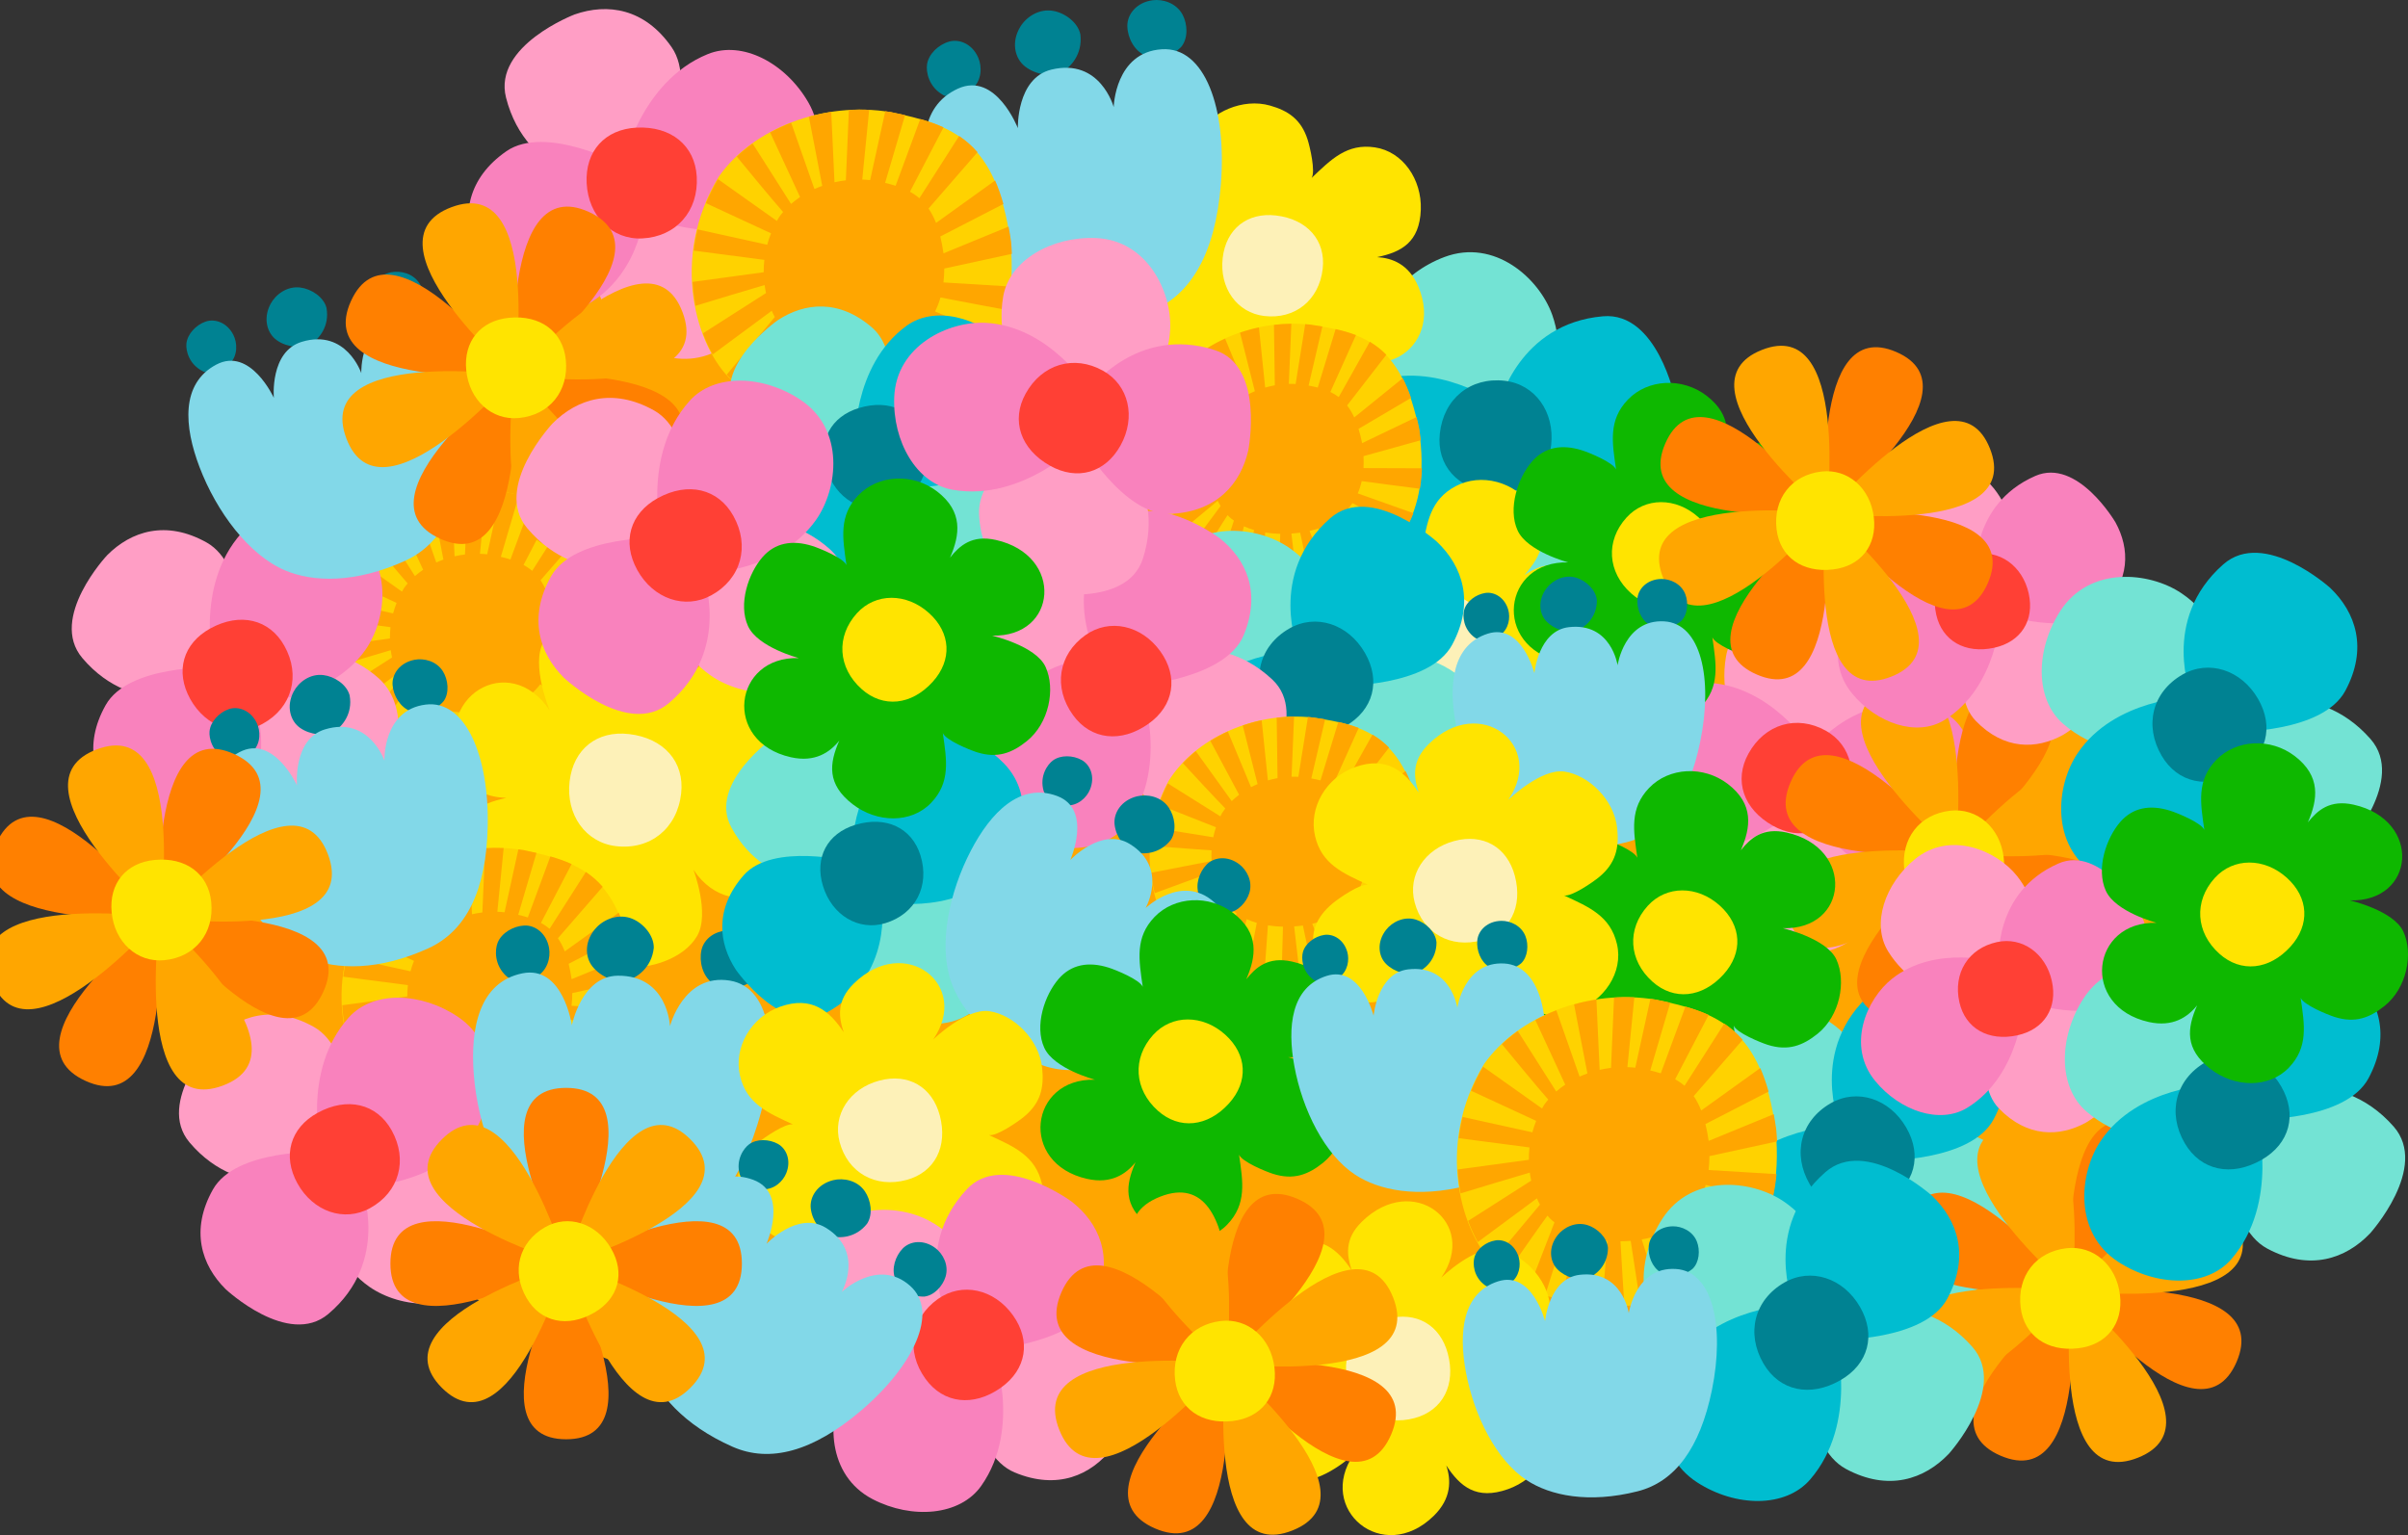 <?xml version="1.0" encoding="utf-8"?>
<!-- Generator: Adobe Illustrator 24.2.3, SVG Export Plug-In . SVG Version: 6.00 Build 0)  -->
<svg version="1.1" xmlns="http://www.w3.org/2000/svg" xmlns:xlink="http://www.w3.org/1999/xlink" x="0px" y="0px"
	 viewBox="0 0 1711.329 1091.221" enable-background="new 0 0 1711.329 1091.221" xml:space="preserve">
<rect x="0" y="0" width="1711.329" height="1091.221" fill="#333333" stroke="none"/>
<g id="summer_x5F_flowers_x5F_pile">
	<path fill="#FFA600" d="M1519.52,502.405c195.647,180.213,65.822,507.367-200.174,507.367H657.945
		c0,0-203.744,5.571-390.127-131.874C80.539,739.792,50.778,570.194,141.44,463.046c90.662-107.148,157.518-77.787,182.244-113.504
		s-39.479-149.766,59.57-204.244c164.84-90.662,181.143,64.434,255.02,59.495c64.015-4.28,148.794-96.157,264.184-27.474
		s98.905,167.588,184.074,228.031c85.169,60.443,258.253-54.948,425.841,90.662C1514.792,498.113,1517.174,500.245,1519.52,502.405z
		"/>
	<g>
		<g>
			<path id="XMLID_39_" fill="#73E3D4" d="M1417.905,905.984c0,0,42.295-46.86,16.738-75.939
				c-39.771-45.251-94.146-22.487-94.146-22.487s-1.166-54.881-40.211-81.115c-22.929-15.406-65.319-19.429-86.02,12.519
				c-17.658,27.252-18.424,62.799,2.079,80.436c39.981,34.392,99.213,18.185,99.213,18.185s-0.964,62.987,29.223,79.186
				S1400.579,924.147,1417.905,905.984z"/>
			<path id="XMLID_38_" fill="#00BDD0" d="M1405.995,722.633c0,0-46.86-42.295-75.939-16.738
				c-45.251,39.77-22.487,94.146-22.487,94.146s-54.881,1.166-81.115,40.211c-15.406,22.929-19.429,65.319,12.519,86.02
				c27.252,17.658,62.799,18.424,80.436-2.079c34.392-39.981,18.185-99.213,18.185-99.213s62.987,0.964,79.186-29.224
				S1424.158,739.959,1405.995,722.633z"/>
			<path fill="#008292" d="M1340.915,853.644c19.884-11.444,25.372-32.14,13.821-52.118c-11.944-20.657-35.012-28.041-53.789-17.219
				c-21.24,12.244-27.335,36.011-14.763,57.573C1297.535,861.344,1319.376,866.04,1340.915,853.644z"/>
		</g>
	</g>
	<g>
		<g>
			<path id="XMLID_35_" fill="#FF9EC5" d="M1254.655,676.725c0,0,59.816,11.872,71.277-23.728
				c17.835-55.399-27.977-89.227-27.977-89.227s44.943-28.148,47.365-73.527c1.422-26.648-16.237-63.801-52.989-65.148
				c-31.349-1.149-61.214,15.821-65.688,41.563c-8.724,50.196,34.055,91.298,34.055,91.298s-52.722,30.397-51.207,63.459
				C1211.006,654.476,1231.009,671.349,1254.655,676.725z"/>
			<path id="XMLID_34_" fill="#F982BD" d="M1400.836,576.035c0,0,11.872-59.816-23.728-71.277
				c-55.399-17.835-89.227,27.977-89.227,27.977s-28.148-44.943-73.527-47.365c-26.649-1.422-63.801,16.236-65.148,52.989
				c-1.149,31.349,15.821,61.214,41.563,65.688c50.196,8.724,91.298-34.055,91.298-34.055s30.397,52.722,63.459,51.207
				S1395.461,599.682,1400.836,576.035z"/>
			<path fill="#FF4035" d="M1259.937,586.942c19.34,10.825,39.224,5.126,50.075-14.349c11.218-20.138,5.918-42.929-12.359-53.143
				c-20.675-11.554-43.408-4.837-55.065,16.27C1232.065,554.775,1238.987,575.216,1259.937,586.942z"/>
		</g>
	</g>
	<g>
		<g>
			<path id="XMLID_9_" fill="#73E3D4" d="M1091.238,438.008c0,0,61.851-12.618,58.536-51.189
				c-5.157-60.023-62.432-73.969-62.432-73.969s31.63-44.864,15.771-89.15c-9.313-26.007-41.045-54.4-76.666-40.971
				c-30.385,11.455-52.097,39.612-46.06,65.976c11.771,51.407,69.063,73.513,69.063,73.513s-38.155,50.125-23.47,81.078
				S1066.514,442.345,1091.238,438.008z"/>
			<path id="XMLID_7_" fill="#00BDD0" d="M1190.458,283.364c0,0-12.618-61.851-51.189-58.537
				c-60.023,5.157-73.969,62.432-73.969,62.432s-44.865-31.63-89.15-15.771c-26.007,9.313-54.4,41.044-40.971,76.666
				c11.455,30.385,39.612,52.097,65.976,46.06c51.407-11.771,73.513-69.063,73.513-69.063s50.125,38.155,81.078,23.47
				C1186.698,333.938,1194.795,308.088,1190.458,283.364z"/>
			<path fill="#008292" d="M1060.33,350.192c22.795,2.589,39.494-10.812,42.053-33.747c2.645-23.714-11.54-43.347-33.075-45.779
				c-24.362-2.75-43.372,12.763-46.048,37.578C1020.845,330.647,1035.638,347.387,1060.33,350.192z"/>
		</g>
	</g>
	<g>
		<g>
			<path fill="#FFE400" d="M1083.393,408.781c11.922-13.444,19.272-28.672,5.808-48.258c-12.494-18.176-36.643-24.598-54.837-14.846
				c-18.016,9.656-20.297,25.792-23.625,45.331c-0.425-5.54-14.529-17.455-19.065-20.692c-12.659-9.034-25.121-10.399-36.657-3.517
				c-13.329,7.952-27.313,26.857-25.307,44.139c1.938,16.698,27.703,33.173,27.703,33.173
				c-44.516-15.892-71.148,40.498-27.354,66.298c15.25,8.984,27.699,5.285,36.82-0.713c-11.922,13.444-18.375,27.058-4.911,46.644
				c12.494,18.176,35.746,26.211,53.94,16.459c18.016-9.657,20.297-25.792,23.625-45.331c0.425,5.54,14.529,17.455,19.065,20.692
				c12.659,9.034,23.98,8.33,36.657,3.517c19.352-7.347,31.409-29.469,29.403-46.75c-1.938-16.698-29.764-33.349-29.764-33.349
				c44.516,15.892,67.575-39.001,23.781-64.801C1103.426,397.793,1092.514,402.783,1083.393,408.781z"/>
		</g>
		<path fill="#FDF1B8" d="M1043.974,490.097c18.301-10.532,23.352-29.581,12.721-47.968c-10.993-19.012-32.224-25.808-49.505-15.848
			c-19.549,11.269-25.158,33.144-13.587,52.988C1004.048,497.184,1024.15,501.506,1043.974,490.097z"/>
	</g>
	<g>
		<g>
			<g>
				<path fill="#FF8000" d="M1339.118,723.761c63.565,27.424,50.55-117.167,50.55-117.167S1275.553,696.337,1339.118,723.761z"/>
				<path fill="#FF8000" d="M1440.218,489.426c-63.565-27.424-50.55,117.167-50.55,117.167S1503.783,516.851,1440.218,489.426z"/>
				<path fill="#FF8000" d="M1506.836,657.144c27.424-63.565-117.167-50.55-117.167-50.55S1479.411,720.709,1506.836,657.144z"/>
				<path fill="#FF8000" d="M1272.501,556.044c-27.424,63.565,117.167,50.55,117.167,50.55S1299.925,492.479,1272.501,556.044z"/>
				<path fill="#FFA600" d="M1436.774,725.188c64.339-25.555-47.105-118.594-47.105-118.594S1372.434,750.743,1436.774,725.188z"/>
				<path fill="#FFA600" d="M1342.563,487.999c-64.339,25.555,47.105,118.594,47.105,118.594S1406.902,462.444,1342.563,487.999z"/>
				<path fill="#FFA600" d="M1508.262,559.488c-25.555-64.339-118.594,47.105-118.594,47.105S1533.818,623.827,1508.262,559.488z"/>
				<path fill="#FFA600" d="M1271.074,653.699c25.555,64.339,118.594-47.105,118.594-47.105S1245.518,589.36,1271.074,653.699z"/>
			</g>
		</g>
		<path fill="#FFE400" d="M1394.165,647.402c20.385-2.353,32.225-17.405,29.818-37.906c-2.49-21.197-18.818-35.435-38.074-33.2
			c-21.782,2.529-35.209,19.89-32.523,42.052C1355.81,638.356,1372.083,649.951,1394.165,647.402z"/>
	</g>
	<g>
		<g>
			<path fill="#FFE400" d="M828.593,193.902c-17.178,3.581-31.813,11.225-32.685,34.418c-0.809,21.523,14.365,40.633,34.304,43.601
				c19.743,2.939,30.937-8.372,44.936-21.738c-2.897,4.588,1.206,22.145,2.872,27.325c4.65,14.457,13.617,22.792,26.666,24.127
				c15.078,1.542,37.055-5.116,45.559-19.823c8.217-14.211-2.362-42.139-2.362-42.139c25.608,38.403,79.347,9.754,60.081-35.99
				c-6.709-15.929-18.618-20.289-29.26-20.907c17.178-3.581,30.17-10.485,31.041-33.678c0.809-21.523-12.721-41.374-32.66-44.342
				c-19.743-2.938-30.937,8.372-44.936,21.738c2.897-4.588-1.206-22.145-2.872-27.325c-4.65-14.457-13.929-20.506-26.666-24.127
				c-19.443-5.527-41.786,4.774-50.29,19.481c-8.217,14.211,3.874,43.478,3.874,43.478c-25.608-38.403-75.676-8.844-56.41,36.9
				C806.493,190.831,817.951,193.284,828.593,193.902z"/>
		</g>
		<path fill="#FDF1B8" d="M906.881,153.183c-20.477-2.419-35.539,9.559-37.931,30.162c-2.473,21.303,10.197,39.005,29.543,41.277
			c21.884,2.57,39.032-11.297,41.537-33.589C942.291,170.907,929.063,155.802,906.881,153.183z"/>
	</g>
	<g>
		<path fill="#FFD200" d="M437.353,433.9c6.183,66.507-24.981,96.129-60.671,108.906c-34.653,10.801-90.419,8.531-120.046-18.428
			c-23.385-21.282-40.899-79.658-8.62-132.708c21.841-31.114,67.947-49.142,111.521-41.791
			C400.012,358.152,428.157,368.332,437.353,433.9z"/>
		<path fill="#FFA600" d="M287.057,418.127c-0.488,0.803-0.947,1.608-1.395,2.415l-38.288-27.161
			c-3.042,5.182-5.616,10.407-7.761,15.641l42.238,19.555c-0.987,2.481-1.806,4.962-2.469,7.433l-45.308-9.989
			c-1.128,4.637-1.941,9.243-2.488,13.795l45.934,6.017c-0.305,2.718-0.435,5.397-0.412,8.023l-46.217,6.286
			c0.282,5.353,0.926,10.549,1.867,15.547c12.75-3.889,33.371-10.149,44.939-13.506c0.24,1.778,0.549,3.516,0.919,5.21
			l-40.955,26.159c1.821,4.951,3.934,9.552,6.266,13.739l38.396-28.402c0.623,1.422,1.29,2.779,1.993,4.07l-31.234,37.427
			c1.279,1.436,2.581,2.776,3.906,3.982c1.618,1.472,3.327,2.858,5.094,4.185c9.254-13.269,24.123-34.529,27.089-38.412
			c0.895,1.056,1.813,2.027,2.751,2.88c0.574,0.522,1.206,0.988,1.813,1.478l-16.636,42.961c3.423,1.593,6.977,3.01,10.639,4.25
			l13.322-42.436c2.372,1.244,4.871,2.324,7.476,3.242l-10.641,42.135c4.402,1.077,8.894,1.941,13.433,2.591l5.518-42.372
			c3.701,0.808,7.494,1.353,11.299,1.652l-3.594,42.032c4.893,0.282,9.774,0.346,14.582,0.198
			c-0.866-12.831-1.895-30.539-2.542-41.958c2.243-0.028,4.47-0.11,6.645-0.293l6.357,41.593c4.762-0.452,9.399-1.099,13.835-1.941
			l-13.061-40.571c2.392-0.404,4.685-0.9,6.863-1.485l15.706,39.879c1.392-0.376,2.766-0.765,4.098-1.18
			c2.828-1.012,5.622-2.144,8.377-3.378l-20.944-37.935c1.809-0.813,3.583-1.716,5.308-2.715
			c6.336,8.152,18.749,24.081,27.158,34.606c4.581-2.803,8.945-6.018,13.011-9.687l-32.599-30.251
			c2.391-2.049,4.604-4.372,6.597-6.99c9.445,5.725,27.293,16.52,38.4,23.092c2.691-3.92,5.105-8.196,7.201-12.852l-41.163-17.351
			c1.397-2.767,2.58-5.791,3.518-9.092c10.844,2.083,33.907,6.501,43.639,8.273c1.083-4.807,1.892-9.914,2.382-15.357l-44.097-2.674
			c0.336-2.84,0.516-5.845,0.526-9.024c12.139-2.651,34.814-7.599,43.913-9.548c-0.13-2.62-0.299-5.279-0.554-8.023
			c-0.474-3.383-1.012-6.583-1.586-9.678l-42.267,17.368c-0.573-4.003-1.276-7.626-2.097-10.93l40.991-21.108
			c-1.583-5.635-3.371-10.723-5.383-15.265l-38.361,27.558c-1.415-3.616-3.047-6.693-4.871-9.352l31.803-36.585
			c-3.626-4.176-7.615-7.626-11.94-10.527l-25.809,40.429c-1.902-1.64-3.944-3.029-6.117-4.225l21.79-41.83
			c-4.725-2.149-9.767-3.894-15.092-5.412l-16.004,43.364c-2.189-0.691-4.469-1.301-6.839-1.861l12.969-44.02
			c-2.931-0.674-5.927-1.319-9.004-1.948c-1.284-0.217-2.57-0.407-3.858-0.58l-9.818,44.753c-1.707-0.187-3.415-0.32-5.123-0.376
			l4.49-45.295c-4.406-0.197-8.806-0.155-13.177,0.121l-1.958,45.664c-2.494,0.303-4.962,0.726-7.386,1.285l-2.103-45.69
			c-4.923,0.771-9.774,1.826-14.512,3.155l8.676,44.877c-1.73,0.621-3.436,1.286-5.089,2.034l-15.102-43.061
			c-4.719,1.841-9.278,3.953-13.628,6.327l19.409,41.947c-2.062,1.389-4.023,2.875-5.844,4.478l-24.963-39.266
			c-3.665,2.633-7.113,5.47-10.305,8.496c8.117,9.9,21.721,26.393,30.092,36.003C288.758,415.839,287.873,416.964,287.057,418.127z"
			/>
	</g>
	<g>
		<g>
			<path id="XMLID_23_" fill="#FF9EC5" d="M76.107,394.713c0,0-41.739,44.46-17.605,73.031
				c37.557,44.46,90.508,23.503,90.508,23.503s0.087,53.031,37.303,79.109c21.855,15.314,62.722,20.003,83.322-10.464
				c17.572-25.987,18.985-60.308-0.485-77.731c-37.966-33.975-95.484-19.443-95.484-19.443s2.124-60.82-26.727-77.038
				S93.186,377.498,76.107,394.713z"/>
			<path id="XMLID_22_" fill="#F982BD" d="M84.138,572.034c0,0,44.46,41.739,73.031,17.605
				c44.46-37.557,23.503-90.508,23.503-90.508s53.031-0.087,79.109-37.303c15.314-21.855,20.003-62.722-10.464-83.322
				c-25.987-17.572-60.308-18.985-77.731,0.485c-33.975,37.966-19.443,95.484-19.443,95.484s-60.82-2.124-77.038,26.727
				S66.923,554.955,84.138,572.034z"/>
			<path fill="#FF4035" d="M149.479,446.726c-19.422,10.677-25.115,30.563-14.336,50.078c11.145,20.178,33.286,27.747,51.627,17.65
				c20.747-11.424,27.084-34.265,15.349-55.329C191.525,440.109,170.518,435.161,149.479,446.726z"/>
		</g>
	</g>
	<g>
		<path fill="#FFD200" d="M1008.452,305.46c9.369,62.084-18.29,91.554-51.099,105.458c-31.941,11.994-84.398,12.854-113.648-10.858
			c-23.087-18.719-42.654-72.564-15.205-124.081c18.828-30.371,61.131-49.762,102.419-45.2
			C969.347,236.375,996.305,244.419,1008.452,305.46z"/>
		<path fill="#FFA600" d="M866.557,298.716c-0.415,0.779-0.802,1.56-1.18,2.341l-37.389-23.437
			c-2.577,5.026-4.712,10.068-6.445,15.095l40.687,16.087c-0.793,2.381-1.429,4.754-1.918,7.108l-43.056-6.945
			c-0.81,4.412-1.326,8.778-1.596,13.08l43.431,3.184c-0.14,2.567-0.119,5.089,0.044,7.551l-43.036,8.377
			c0.552,5.009,1.435,9.85,2.585,14.49c11.757-4.333,30.773-11.314,41.45-15.084c0.321,1.656,0.704,3.271,1.142,4.84l-37.033,26.745
			c1.974,4.549,4.204,8.754,6.617,12.558l34.511-28.714c0.661,1.301,1.36,2.538,2.089,3.713l-27.305,36.799
			c1.277,1.279,2.572,2.467,3.879,3.527c1.597,1.295,3.276,2.503,5.005,3.654c7.973-12.949,20.788-33.698,23.363-37.501
			c0.897,0.943,1.81,1.805,2.737,2.555c0.567,0.459,1.185,0.863,1.781,1.29l-13.309,41.21c3.298,1.312,6.71,2.451,10.212,3.418
			l10.227-40.539c2.293,1.041,4.696,1.92,7.19,2.642l-7.727,40.113c4.189,0.774,8.451,1.344,12.745,1.712l2.907-40.061
			c3.517,0.559,7.105,0.868,10.693,0.945l-1.119,39.639c4.607,0.002,9.191-0.2,13.695-0.596
			c-1.501-11.995-3.416-28.559-4.636-39.241c2.104-0.147,4.189-0.343,6.221-0.632l8.196,38.693c4.444-0.68,8.762-1.535,12.88-2.563
			l-14.433-37.374c2.223-0.507,4.348-1.096,6.361-1.761l16.878,36.583c1.286-0.427,2.554-0.866,3.782-1.327
			c2.6-1.102,5.161-2.314,7.68-3.619l-21.69-34.478c1.654-0.86,3.27-1.802,4.836-2.832c6.383,7.311,18.887,21.594,27.343,31.021
			c4.149-2.876,8.072-6.127,11.691-9.789l-32.215-26.642c2.134-2.051,4.086-4.35,5.816-6.913c9.171,4.866,26.5,14.04,37.275,19.612
			c2.315-3.823,4.352-7.965,6.069-12.448l-39.561-14.076c1.162-2.672,2.111-5.573,2.814-8.721
			c10.288,1.373,32.169,4.283,41.398,5.424c0.759-4.569,1.244-9.406,1.412-14.54l-41.527-0.145c0.163-2.683,0.171-5.513,0.01-8.497
			c11.25-3.139,32.265-8.998,40.699-11.315c-0.263-2.452-0.563-4.938-0.95-7.5c-0.627-3.149-1.303-6.124-2.007-8.998L968.039,315
			c-0.752-3.726-1.607-7.088-2.554-10.145l37.338-22.007c-1.787-5.203-3.739-9.882-5.87-14.037l-34.523,27.919
			c-1.522-3.317-3.218-6.118-5.073-8.515l27.885-36.039c-3.627-3.724-7.555-6.748-11.77-9.239l-22.053,39.325
			c-1.873-1.437-3.863-2.631-5.967-3.637l18.206-40.425c-4.55-1.763-9.375-3.131-14.453-4.27l-12.694,41.554
			c-2.092-0.531-4.264-0.981-6.518-1.38l9.811-42.007c-2.787-0.476-5.633-0.92-8.555-1.345c-1.216-0.134-2.434-0.244-3.652-0.337
			l-6.814,42.526c-1.612-0.084-3.222-0.117-4.828-0.078l1.785-42.749c-4.145,0.051-8.273,0.327-12.36,0.82l0.611,42.96
			c-2.324,0.418-4.618,0.947-6.862,1.602l-4.424-42.766c-4.579,0.988-9.075,2.237-13.449,3.739l10.548,41.651
			c-1.591,0.675-3.155,1.391-4.667,2.182L870.655,240.7c-4.33,1.981-8.495,4.208-12.451,6.668l20.464,38.326
			c-1.861,1.414-3.621,2.914-5.244,4.515l-25.533-35.511c-3.299,2.668-6.382,5.515-9.215,8.526
			c8.149,8.856,21.799,23.604,30.171,32.174C868.031,296.477,867.261,297.581,866.557,298.716z"/>
	</g>
	<g>
		<g>
			<path id="XMLID_25_" fill="#FF9EC5" d="M408.373,10.271c0,0-58.125,22.135-48.75,59.11c14.59,57.538,72.504,61.961,72.504,61.961
				s-23.597,48.668-1.112,89.198c13.204,23.801,48.587,46.346,81.079,27.606c27.716-15.986,44.335-46.827,34.26-71.497
				c-19.646-48.106-78.879-60.46-78.879-60.46s29.102-54.825,9.886-82.577S431.72,2.11,408.373,10.271z"/>
			<path id="XMLID_24_" fill="#F982BD" d="M336.57,176.463c0,0,22.135,58.125,59.11,48.75c57.538-14.59,61.961-72.504,61.961-72.504
				s48.668,23.597,89.198,1.112c23.801-13.204,46.346-48.587,27.606-81.079c-15.986-27.716-46.827-44.335-71.497-34.26
				c-48.106,19.646-60.46,78.879-60.46,78.879s-54.825-29.102-82.577-9.886C332.158,126.69,328.408,153.115,336.57,176.463z"/>
			<path fill="#FF4035" d="M452.434,90.726c-22.577,1.119-36.676,16.813-35.505,39.522c1.211,23.48,18.136,40.306,39.463,39.235
				c24.126-1.213,40.135-19.329,38.778-43.884C493.945,103.431,476.89,89.514,452.434,90.726z"/>
		</g>
	</g>
	<g>
		<g>
			<path fill="#008292" d="M839.541,33.254c-9.149,9.451-20.928,8.222-26.002,5.993c-7.374-3.24-12.244-12.363-12.36-20.743
				s6.564-16.765,17.819-18.311c7.341-1.008,16.888,1.867,21.377,10.127C844.039,17.063,844.501,27.181,839.541,33.254z"/>
			<path fill="#008292" d="M767.806,24.438c1.77,14.451-7.485,23.737-12.935,26.553c-7.92,4.093-19.163,1.937-26.457-3.794
				c-7.294-5.731-9.864-17.316-3.364-28.08c4.241-7.021,13.359-13.239,23.591-11.355C756.998,9.299,766.029,15.942,767.806,24.438z"
				/>
			<path fill="#008292" d="M670.521,67.677c-10.721-5.945-12.469-16.845-11.691-21.951c1.13-7.421,8.162-14.014,15.676-16.148
				c7.513-2.134,16.679,1.848,20.795,11.602c2.686,6.363,2.41,15.652-3.937,21.691C686.183,67.804,677.188,70.67,670.521,67.677z"/>
			<path fill="#82D8E8" d="M680.735,63.032c27.037-12.367,42.642,28.056,42.642,28.056s-1.097-35.624,23.906-41.636
				c34.693-8.343,44.212,26.652,44.212,26.652s0.899-38.978,34.233-41.088c30.663-1.943,46.275,42.392,41.928,96.09
				c-3.97,49.059-21.29,79.314-51.058,90.813c-38.867,15.014-71.346,12.407-92.47,1.925c-27.048-13.421-49.835-47.986-60.874-83.157
				C653.345,109.122,652.496,75.949,680.735,63.032z"/>
		</g>
	</g>
	<g>
		<path fill="#FFD200" d="M718.143,171.668c6.767,72.79-27.341,105.21-66.402,119.194c-37.926,11.821-98.961,9.337-131.387-20.169
			c-25.594-23.292-44.763-87.183-9.434-145.245c23.904-34.054,74.366-53.784,122.057-45.739
			C677.274,88.764,708.077,99.906,718.143,171.668z"/>
		<path fill="#FFA600" d="M553.648,154.405c-0.535,0.879-1.036,1.76-1.527,2.643l-41.905-29.727
			c-3.33,5.671-6.146,11.39-8.494,17.119l46.228,21.403c-1.08,2.715-1.977,5.431-2.702,8.136l-49.588-10.933
			c-1.234,5.075-2.125,10.116-2.723,15.099l50.274,6.586c-0.333,2.975-0.476,5.907-0.451,8.781l-50.583,6.88
			c0.309,5.859,1.013,11.546,2.043,17.015c13.954-4.256,36.523-11.108,49.184-14.782c0.263,1.946,0.601,3.849,1.006,5.702
			l-44.824,28.63c1.993,5.419,4.305,10.455,6.858,15.037l42.024-31.085c0.682,1.556,1.412,3.041,2.181,4.455l-34.184,40.963
			c1.4,1.572,2.825,3.038,4.275,4.358c1.771,1.611,3.642,3.128,5.575,4.58c10.128-14.522,26.402-37.791,29.648-42.041
			c0.98,1.156,1.985,2.218,3.011,3.152c0.628,0.572,1.32,1.082,1.985,1.618l-18.208,47.02c3.746,1.744,7.637,3.295,11.644,4.651
			l14.58-46.445c2.596,1.362,5.331,2.543,8.183,3.548l-11.646,46.115c4.818,1.178,9.735,2.124,14.702,2.836l6.04-46.375
			c4.051,0.884,8.201,1.48,12.367,1.808l-3.933,46.003c5.356,0.309,10.698,0.378,15.959,0.217
			c-0.948-14.043-2.074-33.424-2.783-45.922c2.455-0.031,4.892-0.12,7.273-0.321l6.958,45.522
			c5.211-0.495,10.287-1.203,15.142-2.124l-14.295-44.404c2.618-0.442,5.127-0.985,7.511-1.625l17.19,43.646
			c1.523-0.412,3.027-0.837,4.485-1.292c3.095-1.108,6.153-2.347,9.168-3.697l-22.923-41.518c1.98-0.89,3.921-1.878,5.81-2.971
			c6.935,8.922,20.52,26.356,29.724,37.875c5.014-3.067,9.79-6.586,14.24-10.602l-35.678-33.109c2.616-2.242,5.039-4.785,7.22-7.65
			c10.337,6.266,29.872,18.08,42.027,25.273c2.945-4.291,5.588-8.97,7.881-14.066l-45.052-18.99c1.529-3.029,2.824-6.338,3.85-9.951
			c11.868,2.28,37.11,7.115,47.762,9.055c1.185-5.261,2.07-10.851,2.607-16.808l-48.263-2.927c0.368-3.108,0.565-6.397,0.575-9.876
			c13.286-2.902,38.103-8.317,48.061-10.45c-0.142-2.868-0.327-5.778-0.606-8.781c-0.519-3.702-1.107-7.205-1.736-10.593
			l-46.26,19.009c-0.627-4.381-1.397-8.346-2.295-11.962l44.864-23.102c-1.732-6.167-3.69-11.735-5.891-16.707l-41.984,30.161
			c-1.549-3.957-3.335-7.325-5.332-10.235l34.808-40.041c-3.969-4.57-8.334-8.346-13.068-11.521l-28.247,44.248
			c-2.081-1.795-4.316-3.315-6.695-4.624l23.848-45.782c-5.172-2.352-10.689-4.262-16.517-5.923l-17.516,47.46
			c-2.396-0.756-4.891-1.423-7.485-2.037l14.195-48.179c-3.208-0.738-6.487-1.443-9.855-2.132c-1.405-0.237-2.813-0.446-4.222-0.635
			l-10.745,48.98c-1.868-0.204-3.738-0.35-5.607-0.411l4.914-49.574c-4.822-0.216-9.638-0.17-14.422,0.133l-2.143,49.978
			c-2.73,0.332-5.431,0.795-8.083,1.406L590.75,79.57c-5.389,0.844-10.698,1.998-15.882,3.453l9.496,49.117
			c-1.894,0.679-3.76,1.408-5.57,2.227l-16.529-47.129c-5.165,2.015-10.155,4.327-14.916,6.925l21.243,45.91
			c-2.257,1.52-4.403,3.147-6.396,4.901l-27.322-42.975c-4.012,2.882-7.785,5.987-11.279,9.299
			c8.884,10.836,23.773,28.886,32.934,39.404C555.51,151.901,554.542,153.132,553.648,154.405z"/>
	</g>
	<g>
		<g>
			<path id="XMLID_27_" fill="#73E3D4" d="M552.755,227.609c0,0-47.27,32.968-30.528,64.096
				c26.054,48.439,79.107,39.392,79.107,39.392s-10.267,49.054,19.059,80.429c17.221,18.425,54.096,30.734,79.089,6.581
				c21.319-20.602,29.322-52.062,14.718-71.972c-28.477-38.824-84.499-36.609-84.499-36.609s13.83-55.825-9.683-76.451
				C596.503,212.451,571.906,215.023,552.755,227.609z"/>
			<path id="XMLID_26_" fill="#00BDD0" d="M525.585,393.143c0,0,32.968,47.27,64.096,30.528
				c48.439-26.054,39.392-79.107,39.392-79.107s49.054,10.267,80.429-19.059c18.425-17.221,30.734-54.096,6.581-79.089
				c-20.602-21.319-52.062-29.322-71.972-14.718c-38.824,28.477-36.609,84.499-36.609,84.499s-55.825-13.83-76.451,9.683
				C510.426,349.395,512.998,373.992,525.585,393.143z"/>
			<path fill="#008292" d="M610.453,290.021c-20.043,6.083-29.187,23.361-23.028,43.51c6.369,20.833,25.366,32.152,44.296,26.394
				c21.414-6.515,31.73-26.4,24.989-48.167C650.623,292.106,632.164,283.431,610.453,290.021z"/>
		</g>
	</g>
	<g>
		<g>
			<path id="XMLID_13_" fill="#FF9EC5" d="M1465.972,522.52c0,0,46.204-26.983,33.032-57.038
				c-20.497-46.77-70.267-42.355-70.267-42.355s13.16-44.629-11.637-75.851c-14.562-18.335-47.768-32.477-72.698-11.991
				c-21.265,17.475-31.018,45.991-18.989,65.505c23.457,38.052,75.465,40.182,75.465,40.182s-16.963,50.629,3.258,71.47
				C1424.356,533.284,1447.31,532.739,1465.972,522.52z"/>
			<path id="XMLID_10_" fill="#F982BD" d="M1503.464,371.361c0,0-26.983-46.204-57.038-33.032
				c-46.77,20.497-42.354,70.267-42.354,70.267s-44.629-13.16-75.851,11.637c-18.335,14.562-32.477,47.768-11.991,72.698
				c17.475,21.265,45.991,31.018,65.505,18.989c38.052-23.457,40.182-75.465,40.182-75.465s50.63,16.963,71.47-3.258
				C1514.229,412.976,1513.683,390.022,1503.464,371.361z"/>
			<path fill="#FF4035" d="M1417.233,460.46c19.001-4.134,28.752-19.441,24.556-38.546c-4.34-19.754-21.075-31.646-39.022-27.729
				c-20.302,4.432-31.333,22.064-26.718,42.71C1380.215,455.533,1396.651,464.938,1417.233,460.46z"/>
		</g>
	</g>
	<g>
		<g>
			<path fill="#0EB800" d="M1222.089,328.383c7.107-16.234,9.381-32.755-9.198-47.047c-17.242-13.263-41.852-11.959-55.965,2.715
				c-13.974,14.53-11.217,30.364-8.409,49.709c-2.08-5.07-18.933-11.969-24.171-13.63c-14.621-4.634-26.73-2.133-35.466,7.827
				c-10.094,11.508-17.477,33.493-10.35,49.101c6.887,15.081,36.065,22.72,36.065,22.72c-46.597-1.4-54.471,59.599-5.544,70.516
				c17.038,3.802,27.597-3.449,34.334-11.846c-7.107,16.234-9.029,30.969,9.551,45.261c17.242,13.263,41.5,13.746,55.613-0.928
				c13.974-14.53,11.217-30.364,8.409-49.709c2.08,5.07,18.933,11.969,24.171,13.63c14.621,4.634,25.031,0.538,35.466-7.827
				c15.929-12.768,20.528-37.187,13.401-52.795c-6.887-15.081-38.053-22.26-38.053-22.26c46.597,1.4,51.573-57.11,2.646-68.027
				C1237.551,311.991,1228.827,319.986,1222.089,328.383z"/>
		</g>
		<path fill="#FFE400" d="M1209.781,416.654c13.976-15.438,12.934-34.846-2.624-48.874c-16.086-14.504-38.072-14.437-51.266,0.156
			c-14.924,16.508-13.547,38.738,3.334,53.848C1174.467,435.424,1194.642,433.378,1209.781,416.654z"/>
	</g>
	<g>
		<g>
			<path id="XMLID_43_" fill="#73E3D4" d="M1667.931,601.238c0,0,42.295-46.86,16.738-75.939
				c-39.77-45.251-94.146-22.487-94.146-22.487s-1.166-54.881-40.211-81.115c-22.929-15.406-65.319-19.429-86.02,12.52
				c-17.658,27.252-18.424,62.799,2.079,80.436c39.981,34.392,99.213,18.185,99.213,18.185s-0.964,62.987,29.224,79.186
				S1650.604,619.401,1667.931,601.238z"/>
			<path id="XMLID_42_" fill="#00BDD0" d="M1656.021,417.887c0,0-46.86-42.295-75.939-16.738
				c-45.251,39.77-22.487,94.146-22.487,94.146s-54.881,1.166-81.115,40.211c-15.406,22.929-19.429,65.319,12.52,86.02
				c27.252,17.658,62.799,18.424,80.436-2.079c34.392-39.981,18.185-99.213,18.185-99.213s62.987,0.964,79.186-29.223
				C1683.006,460.824,1674.183,435.213,1656.021,417.887z"/>
			<path fill="#008292" d="M1590.94,548.897c19.884-11.444,25.372-32.14,13.821-52.118c-11.944-20.657-35.012-28.041-53.789-17.219
				c-21.24,12.244-27.335,36.011-14.763,57.573C1547.561,556.598,1569.402,561.294,1590.94,548.897z"/>
		</g>
	</g>
	<g>
		<g>
			<g>
				<path fill="#FF8000" d="M1248.563,479.499c62.196,26.884,49.554-114.644,49.554-114.644S1186.368,452.615,1248.563,479.499z"/>
				<path fill="#FF8000" d="M1347.671,250.211c-62.196-26.884-49.554,114.644-49.554,114.644S1409.867,277.095,1347.671,250.211z"/>
				<path fill="#FF8000" d="M1412.761,414.409c26.884-62.196-114.644-49.554-114.644-49.554S1385.877,476.605,1412.761,414.409z"/>
				<path fill="#FF8000" d="M1183.474,315.301c-26.884,62.196,114.644,49.554,114.644,49.554S1210.357,253.105,1183.474,315.301z"/>
				<path fill="#FFA600" d="M1344.143,480.96c62.989-24.969-46.026-116.105-46.026-116.105S1281.154,505.93,1344.143,480.96z"/>
				<path fill="#FFA600" d="M1252.092,248.75c-62.989,24.969,46.026,116.105,46.026,116.105S1315.08,223.78,1252.092,248.75z"/>
				<path fill="#FFA600" d="M1414.222,318.829c-24.97-62.989-116.105,46.026-116.105,46.026S1439.192,381.818,1414.222,318.829z"/>
				<path fill="#FFA600" d="M1182.012,410.881c24.969,62.989,116.105-46.026,116.105-46.026S1157.043,347.892,1182.012,410.881z"/>
			</g>
		</g>
		<path fill="#FFE400" d="M1302.491,404.799c19.953-2.289,31.552-17.014,29.209-37.08c-2.423-20.748-18.395-34.694-37.242-32.52
			c-21.321,2.461-34.474,19.443-31.86,41.136C1264.958,395.919,1280.877,407.279,1302.491,404.799z"/>
	</g>
	<g>
		<g>
			<path fill="#008292" d="M298.814,222.963c-7.938,9.238-18.893,8.749-23.705,6.967c-6.994-2.59-11.996-10.756-12.563-18.494
				c-0.567-7.739,5.147-15.857,15.465-17.903c6.73-1.335,15.712,0.799,20.315,8.187C302.082,207.75,303.065,217.077,298.814,222.963
				z"/>
			<path fill="#008292" d="M232.024,218.752c2.429,13.26-5.615,22.352-10.498,25.254c-7.096,4.218-17.606,2.842-24.663-2.055
				c-7.057-4.897-10.068-15.464-4.651-25.77c3.535-6.722,11.621-12.971,21.183-11.791
				C221.202,205.353,229.915,210.997,232.024,218.752z"/>
			<path fill="#008292" d="M144.475,264.06c-10.236-4.906-12.45-14.885-12.011-19.648c0.637-6.921,6.775-13.401,13.603-15.786
				c6.827-2.385,15.518,0.792,19.858,9.582c2.832,5.734,3.087,14.335-2.448,20.266C158.959,263.318,150.802,266.46,144.475,264.06z"
				/>
			<path fill="#82D8E8" d="M153.662,259.206c24.312-12.915,40.955,23.591,40.955,23.591s-2.97-32.868,19.811-39.797
				c31.609-9.616,42.329,22.208,42.329,22.208s-1.309-36.078,29.386-39.858c28.235-3.479,45.1,36.643,44.031,86.515
				c-0.976,45.564-15.324,74.48-42.208,86.743c-35.101,16.012-65.265,15.385-85.366,6.857
				c-25.738-10.92-48.698-41.618-60.833-73.521C130.875,303.311,128.269,272.696,153.662,259.206z"/>
		</g>
	</g>
	<g>
		<g>
			<g>
				<path fill="#FF8000" d="M418.444,150.62c-63.015-28.665-52.837,116.154-52.837,116.154S481.46,179.285,418.444,150.62z"/>
				<path fill="#FF8000" d="M312.77,382.928c63.015,28.665,52.837-116.154,52.837-116.154S249.755,354.263,312.77,382.928z"/>
				<path fill="#FF8000" d="M249.453,213.937c-28.665,63.015,116.154,52.837,116.154,52.837S278.118,150.922,249.453,213.937z"/>
				<path fill="#FF8000" d="M481.761,319.611c28.665-63.015-116.154-52.837-116.154-52.837S453.096,382.627,481.761,319.611z"/>
				<path fill="#FFA600" d="M320.835,147.279c-64.828,24.289,44.772,119.495,44.772,119.495S385.663,122.99,320.835,147.279z"/>
				<path fill="#FFA600" d="M410.379,386.269c64.828-24.289-44.772-119.495-44.772-119.495S345.551,410.558,410.379,386.269z"/>
				<path fill="#FFA600" d="M246.112,311.546c24.289,64.828,119.495-44.772,119.495-44.772S221.823,246.718,246.112,311.546z"/>
				<path fill="#FFA600" d="M485.102,222.002c-24.289-64.828-119.495,44.772-119.495,44.772S509.391,286.83,485.102,222.002z"/>
			</g>
		</g>
		<path fill="#FFE400" d="M361.911,225.886c-20.427,1.953-32.56,16.77-30.555,37.314c2.074,21.241,18.12,35.797,37.415,33.94
			c21.827-2.102,35.592-19.196,33.342-41.406C400.081,235.682,384.038,223.77,361.911,225.886z"/>
	</g>
	<g>
		<g>
			<path id="XMLID_33_" fill="#73E3D4" d="M1033.175,568.503c0,0,42.295-46.86,16.738-75.939
				c-39.771-45.251-94.146-22.487-94.146-22.487s-1.166-54.881-40.211-81.115c-22.929-15.406-65.319-19.429-86.02,12.52
				c-17.658,27.252-18.424,62.799,2.079,80.436c39.981,34.392,99.213,18.185,99.213,18.185s-0.964,62.987,29.223,79.186
				S1015.849,586.666,1033.175,568.503z"/>
			<path id="XMLID_32_" fill="#00BDD0" d="M1021.265,385.152c0,0-46.86-42.295-75.939-16.738
				c-45.251,39.77-22.487,94.146-22.487,94.146s-54.881,1.166-81.115,40.211c-15.406,22.929-19.429,65.319,12.52,86.02
				c27.252,17.658,62.799,18.424,80.436-2.079c34.392-39.981,18.185-99.213,18.185-99.213s62.987,0.964,79.186-29.223
				S1039.428,402.478,1021.265,385.152z"/>
			<path fill="#008292" d="M956.185,516.163c19.884-11.444,25.372-32.14,13.821-52.118c-11.944-20.657-35.012-28.041-53.789-17.219
				c-21.24,12.244-27.335,36.011-14.763,57.573C912.805,523.863,934.646,528.559,956.185,516.163z"/>
		</g>
	</g>
	<g>
		<g>
			<g>
				<path fill="#FF8000" d="M1421.771,1034.769c63.565,27.424,50.55-117.167,50.55-117.167S1358.206,1007.345,1421.771,1034.769z"/>
				<path fill="#FF8000" d="M1522.871,800.435c-63.565-27.424-50.55,117.167-50.55,117.167S1586.436,827.859,1522.871,800.435z"/>
				<path fill="#FF8000" d="M1589.489,968.152c27.424-63.565-117.167-50.55-117.167-50.55S1562.064,1031.717,1589.489,968.152z"/>
				<path fill="#FF8000" d="M1355.154,867.052c-27.424,63.565,117.167,50.55,117.167,50.55S1382.578,803.487,1355.154,867.052z"/>
				<path fill="#FFA600" d="M1519.427,1036.196c64.339-25.555-47.106-118.594-47.106-118.594S1455.088,1061.752,1519.427,1036.196z"
					/>
				<path fill="#FFA600" d="M1425.216,799.008c-64.339,25.555,47.105,118.594,47.105,118.594S1489.555,773.452,1425.216,799.008z"/>
				<path fill="#FFA600" d="M1590.916,870.496c-25.555-64.339-118.594,47.106-118.594,47.106S1616.471,934.836,1590.916,870.496z"/>
				<path fill="#FFA600" d="M1353.727,964.708c25.555,64.339,118.594-47.106,118.594-47.106S1328.172,900.368,1353.727,964.708z"/>
			</g>
		</g>
		<path fill="#FFE400" d="M1476.818,958.41c20.385-2.353,32.225-17.405,29.818-37.906c-2.49-21.197-18.818-35.435-38.073-33.2
			c-21.782,2.529-35.209,19.889-32.524,42.051C1438.463,949.364,1454.737,960.959,1476.818,958.41z"/>
	</g>
	<g>
		<g>
			<path id="XMLID_31_" fill="#FF9EC5" d="M895.181,557.577c0,0,36.282-49.015,8.987-74.583
				c-42.475-39.788-92.628-12.811-92.628-12.811s-6.257-52.66-46.255-74.231c-23.488-12.667-64.624-12.568-81.539,20.088
				c-14.428,27.856-11.839,62.107,9.526,77.147c41.661,29.327,97.097,8.201,97.097,8.201s4.968,60.654,35.51,73.405
				C856.422,587.542,880.221,576.662,895.181,557.577z"/>
			<path id="XMLID_30_" fill="#F982BD" d="M866.571,382.395c0,0-49.015-36.282-74.583-8.987
				c-39.788,42.475-12.811,92.628-12.811,92.628s-52.66,6.257-74.231,46.255c-12.667,23.488-12.568,64.624,20.088,81.539
				c27.856,14.428,62.107,11.839,77.147-9.526c29.327-41.661,8.201-97.097,8.201-97.097s60.654-4.968,73.404-35.51
				S885.656,397.354,866.571,382.395z"/>
			<path fill="#FF4035" d="M816.255,514.455c18.048-12.864,21.388-33.278,8.412-51.406c-13.417-18.744-36.289-23.686-53.33-11.523
				c-19.277,13.76-22.913,37.184-8.807,56.739C775.265,525.919,796.705,528.39,816.255,514.455z"/>
		</g>
	</g>
	<g>
		<g>
			<path fill="#FFE400" d="M359.808,567.222c-19.157,3.993-35.478,12.519-36.45,38.384c-0.902,24.003,16.02,45.314,38.256,48.624
				c22.018,3.277,34.502-9.336,50.113-24.243c-3.231,5.116,1.344,24.696,3.203,30.473c5.186,16.123,15.185,25.418,29.738,26.907
				c16.815,1.72,41.324-5.705,50.808-22.107c9.164-15.848-2.634-46.993-2.634-46.993c28.559,42.827,88.489,10.878,67.003-40.136
				c-7.482-17.764-20.763-22.627-32.631-23.316c19.157-3.994,33.646-11.693,34.617-37.558c0.902-24.003-14.187-46.141-36.423-49.451
				c-22.018-3.277-34.502,9.336-50.113,24.243c3.231-5.116-1.344-24.696-3.203-30.473c-5.186-16.123-15.533-22.869-29.738-26.907
				c-21.683-6.164-46.6,5.324-56.084,21.726c-9.164,15.848,4.32,48.488,4.32,48.488c-28.559-42.827-84.394-9.863-62.909,41.151
				C335.163,563.797,347.94,566.532,359.808,567.222z"/>
		</g>
		<path fill="#FDF1B8" d="M447.117,521.811c-22.836-2.697-39.634,10.66-42.301,33.637c-2.757,23.757,11.372,43.499,32.946,46.033
			c24.405,2.866,43.529-12.599,46.323-37.459C486.605,541.578,471.853,524.732,447.117,521.811z"/>
	</g>
	<g>
		<path fill="#FFD200" d="M449.713,688.349c6.183,66.507-24.981,96.129-60.671,108.906c-34.653,10.801-90.419,8.531-120.046-18.428
			c-23.385-21.282-40.899-79.658-8.62-132.708c21.841-31.114,67.947-49.142,111.521-41.791
			C412.372,612.601,440.517,622.781,449.713,688.349z"/>
		<path fill="#FFA600" d="M299.417,672.576c-0.488,0.803-0.947,1.608-1.395,2.415l-38.288-27.161
			c-3.042,5.182-5.616,10.407-7.761,15.641l42.238,19.555c-0.987,2.481-1.806,4.962-2.469,7.433l-45.308-9.989
			c-1.128,4.637-1.941,9.243-2.488,13.795l45.934,6.017c-0.305,2.718-0.435,5.397-0.412,8.023l-46.217,6.286
			c0.282,5.353,0.926,10.549,1.867,15.547c12.75-3.889,33.371-10.149,44.939-13.506c0.24,1.778,0.549,3.516,0.919,5.21
			l-40.955,26.159c1.821,4.951,3.934,9.552,6.266,13.739l38.396-28.402c0.623,1.422,1.29,2.779,1.993,4.07l-31.234,37.427
			c1.279,1.436,2.581,2.776,3.906,3.982c1.618,1.472,3.327,2.858,5.094,4.185c9.254-13.269,24.123-34.529,27.089-38.412
			c0.895,1.056,1.813,2.027,2.751,2.88c0.574,0.522,1.206,0.988,1.813,1.478l-16.636,42.961c3.423,1.593,6.977,3.01,10.639,4.249
			l13.321-42.436c2.372,1.244,4.871,2.324,7.476,3.242L310.255,799.1c4.402,1.077,8.894,1.941,13.433,2.591l5.518-42.372
			c3.701,0.808,7.494,1.353,11.299,1.652l-3.594,42.032c4.893,0.282,9.774,0.346,14.582,0.198
			c-0.866-12.831-1.895-30.539-2.542-41.958c2.243-0.028,4.47-0.11,6.645-0.293l6.357,41.593c4.762-0.452,9.399-1.099,13.835-1.941
			l-13.061-40.571c2.392-0.404,4.685-0.9,6.863-1.485l15.706,39.879c1.392-0.376,2.766-0.765,4.098-1.18
			c2.828-1.012,5.622-2.144,8.377-3.378l-20.944-37.935c1.809-0.813,3.583-1.716,5.308-2.715
			c6.336,8.152,18.749,24.081,27.158,34.606c4.581-2.802,8.945-6.018,13.011-9.687l-32.599-30.251
			c2.391-2.049,4.604-4.372,6.597-6.99c9.445,5.725,27.293,16.52,38.4,23.092c2.691-3.92,5.105-8.196,7.201-12.852l-41.163-17.351
			c1.397-2.767,2.58-5.791,3.518-9.092c10.844,2.083,33.907,6.501,43.639,8.273c1.083-4.807,1.892-9.914,2.382-15.357l-44.097-2.674
			c0.336-2.84,0.516-5.845,0.526-9.024c12.139-2.651,34.814-7.599,43.913-9.548c-0.13-2.62-0.299-5.279-0.554-8.023
			c-0.474-3.383-1.012-6.583-1.586-9.678l-42.267,17.368c-0.573-4.003-1.276-7.626-2.097-10.93l40.991-21.108
			c-1.583-5.635-3.371-10.723-5.383-15.265l-38.361,27.558c-1.415-3.616-3.047-6.693-4.871-9.352l31.803-36.585
			c-3.626-4.176-7.615-7.626-11.94-10.527l-25.809,40.429c-1.902-1.64-3.944-3.029-6.117-4.225l21.79-41.83
			c-4.725-2.149-9.767-3.894-15.092-5.412l-16.004,43.364c-2.189-0.691-4.469-1.3-6.839-1.861l12.969-44.02
			c-2.931-0.674-5.927-1.319-9.004-1.948c-1.284-0.217-2.57-0.407-3.858-0.58l-9.818,44.753c-1.707-0.187-3.415-0.32-5.123-0.376
			l4.49-45.295c-4.406-0.197-8.806-0.155-13.177,0.121l-1.958,45.664c-2.494,0.303-4.962,0.726-7.386,1.285l-2.103-45.69
			c-4.923,0.771-9.774,1.826-14.512,3.155l8.676,44.877c-1.73,0.621-3.436,1.286-5.089,2.034l-15.102-43.061
			c-4.719,1.841-9.278,3.953-13.628,6.327l19.409,41.947c-2.062,1.389-4.023,2.875-5.844,4.478l-24.963-39.266
			c-3.665,2.633-7.113,5.47-10.305,8.496c8.117,9.9,21.721,26.393,30.092,36.003C301.118,670.288,300.233,671.413,299.417,672.576z"
			/>
	</g>
	<g>
		<g>
			<path id="XMLID_29_" fill="#FF9EC5" d="M152.317,739.057c0,0-41.739,44.46-17.605,73.031
				c37.557,44.46,90.508,23.503,90.508,23.503s0.087,53.031,37.303,79.109c21.855,15.314,62.722,20.003,83.322-10.464
				c17.572-25.987,18.985-60.308-0.485-77.731c-37.965-33.975-95.484-19.443-95.484-19.443s2.124-60.82-26.727-77.038
				S169.396,721.842,152.317,739.057z"/>
			<path id="XMLID_28_" fill="#F982BD" d="M160.349,916.378c0,0,44.46,41.739,73.031,17.605
				c44.46-37.557,23.503-90.508,23.503-90.508s53.031-0.087,79.109-37.303c15.314-21.855,20.003-62.722-10.464-83.322
				c-25.987-17.572-60.308-18.985-77.731,0.485c-33.975,37.966-19.443,95.484-19.443,95.484s-60.82-2.124-77.038,26.727
				S143.134,899.299,160.349,916.378z"/>
			<path fill="#FF4035" d="M225.689,791.069c-19.422,10.677-25.115,30.563-14.336,50.078c11.145,20.178,33.286,27.747,51.627,17.65
				c20.747-11.424,27.084-34.265,15.349-55.329C267.735,784.453,246.728,779.504,225.689,791.069z"/>
		</g>
	</g>
	<g>
		<path fill="#FFD200" d="M1010.385,584.714c9.369,62.084-18.29,91.554-51.099,105.458c-31.941,11.994-84.398,12.854-113.648-10.858
			c-23.087-18.718-42.654-72.564-15.205-124.081c18.828-30.371,61.131-49.762,102.419-45.199
			C971.28,515.628,998.238,523.673,1010.385,584.714z"/>
		<path fill="#FFA600" d="M868.49,577.969c-0.415,0.779-0.802,1.56-1.18,2.341l-37.389-23.437
			c-2.577,5.026-4.712,10.068-6.445,15.095l40.687,16.087c-0.793,2.381-1.429,4.754-1.918,7.109l-43.056-6.945
			c-0.81,4.412-1.326,8.778-1.595,13.08l43.431,3.184c-0.14,2.567-0.119,5.089,0.044,7.552l-43.036,8.377
			c0.552,5.009,1.435,9.85,2.585,14.49c11.757-4.333,30.773-11.314,41.45-15.084c0.321,1.656,0.704,3.271,1.142,4.84l-37.033,26.745
			c1.974,4.549,4.204,8.754,6.618,12.558l34.511-28.714c0.661,1.301,1.36,2.538,2.089,3.713l-27.305,36.799
			c1.277,1.279,2.572,2.467,3.879,3.527c1.597,1.295,3.276,2.503,5.005,3.654c7.973-12.949,20.788-33.698,23.363-37.501
			c0.897,0.943,1.81,1.805,2.737,2.555c0.567,0.459,1.185,0.863,1.781,1.29l-13.309,41.21c3.298,1.312,6.71,2.451,10.212,3.418
			l10.227-40.539c2.293,1.041,4.696,1.92,7.19,2.642l-7.727,40.113c4.189,0.774,8.451,1.344,12.745,1.712l2.907-40.061
			c3.517,0.56,7.105,0.868,10.693,0.945l-1.119,39.639c4.607,0.002,9.191-0.2,13.695-0.596c-1.501-11.995-3.416-28.559-4.636-39.241
			c2.104-0.147,4.189-0.343,6.221-0.632l8.196,38.693c4.444-0.68,8.762-1.535,12.88-2.563l-14.433-37.374
			c2.223-0.507,4.348-1.096,6.361-1.761l16.878,36.583c1.286-0.428,2.554-0.866,3.782-1.327c2.6-1.102,5.161-2.314,7.68-3.619
			l-21.69-34.478c1.654-0.86,3.27-1.802,4.836-2.832c6.383,7.311,18.887,21.594,27.343,31.021c4.149-2.876,8.072-6.127,11.691-9.789
			l-32.215-26.642c2.134-2.051,4.086-4.35,5.816-6.913c9.171,4.866,26.5,14.04,37.275,19.612c2.315-3.823,4.352-7.965,6.069-12.448
			l-39.561-14.076c1.162-2.672,2.111-5.573,2.814-8.721c10.288,1.373,32.169,4.283,41.398,5.424
			c0.759-4.569,1.244-9.406,1.412-14.54l-41.527-0.145c0.163-2.683,0.171-5.513,0.01-8.497c11.25-3.139,32.265-8.998,40.699-11.315
			c-0.263-2.452-0.563-4.938-0.95-7.5c-0.627-3.149-1.303-6.124-2.007-8.998l-38.735,18.566c-0.752-3.726-1.607-7.088-2.554-10.145
			l37.338-22.007c-1.787-5.203-3.739-9.882-5.87-14.037l-34.523,27.919c-1.522-3.317-3.218-6.118-5.073-8.515l27.885-36.039
			c-3.627-3.724-7.555-6.748-11.77-9.239l-22.053,39.325c-1.873-1.437-3.863-2.631-5.967-3.637l18.206-40.425
			c-4.55-1.763-9.374-3.131-14.453-4.27l-12.694,41.554c-2.092-0.531-4.264-0.981-6.518-1.38l9.811-42.007
			c-2.787-0.476-5.633-0.92-8.555-1.345c-1.216-0.134-2.434-0.244-3.652-0.337l-6.814,42.526c-1.612-0.084-3.222-0.117-4.828-0.078
			l1.785-42.749c-4.145,0.051-8.273,0.327-12.36,0.82l0.611,42.96c-2.324,0.418-4.618,0.948-6.862,1.602l-4.424-42.766
			c-4.579,0.988-9.075,2.237-13.45,3.739l10.548,41.651c-1.591,0.675-3.155,1.391-4.667,2.182l-16.482-39.602
			c-4.33,1.981-8.495,4.208-12.451,6.668l20.464,38.326c-1.861,1.414-3.621,2.914-5.244,4.515l-25.533-35.511
			c-3.299,2.668-6.382,5.515-9.215,8.526c8.149,8.856,21.799,23.604,30.171,32.174C869.964,575.731,869.194,576.834,868.49,577.969z
			"/>
	</g>
	<g>
		<g>
			<path id="XMLID_19_" fill="#FF9EC5" d="M392.672,301.024c0,0-42.571,45.346-17.955,74.486
				c38.305,45.346,92.312,23.971,92.312,23.971s0.088,54.087,38.046,80.685c22.29,15.619,63.972,20.401,84.983-10.672
				c17.922-26.505,19.363-61.51-0.494-79.28c-38.722-34.652-97.386-19.831-97.386-19.831s2.166-62.032-27.26-78.573
				S410.091,283.466,392.672,301.024z"/>
			<path id="XMLID_18_" fill="#F982BD" d="M400.864,481.878c0,0,45.346,42.571,74.486,17.955
				c45.346-38.305,23.971-92.312,23.971-92.312s54.087-0.088,80.685-38.046c15.619-22.29,20.401-63.972-10.672-84.983
				c-26.505-17.922-61.51-19.363-79.28,0.494c-34.652,38.722-19.831,97.386-19.831,97.386s-62.032-2.166-78.573,27.26
				S383.306,464.459,400.864,481.878z"/>
			<path fill="#FF4035" d="M467.506,354.073c-19.809,10.889-25.615,31.172-14.622,51.076c11.367,20.58,33.949,28.3,52.656,18.002
				c21.161-11.651,27.624-34.948,15.655-56.431C510.39,347.325,488.964,342.277,467.506,354.073z"/>
		</g>
	</g>
	<g>
		<g>
			<path fill="#008292" d="M532.574,698.435c-11.032,7.163-22.237,3.329-26.683,0.02c-6.461-4.808-9.166-14.791-7.403-22.983
				c1.763-8.193,10.151-14.87,21.466-13.857c7.38,0.66,16.041,5.6,18.567,14.655C540.581,683.661,538.767,693.626,532.574,698.435z"
				/>
			<path fill="#008292" d="M464.633,673.784c-1.51,14.48-12.609,21.459-18.55,22.984c-8.636,2.216-19.11-2.402-24.936-9.62
				c-5.826-7.219-5.738-19.085,3.007-28.121c5.705-5.893,15.983-9.913,25.535-5.786C457.487,656.61,464.802,665.106,464.633,673.784
				z"/>
			<path fill="#008292" d="M360.137,694.149c-9.119-8.194-8.382-19.208-6.48-24.011c2.763-6.98,11.092-11.831,18.892-12.229
				s15.842,5.535,17.67,15.963c1.193,6.803-1.155,15.794-8.693,20.259C375.373,697.779,365.964,698.558,360.137,694.149z"/>
			<path fill="#82D8E8" d="M371.132,691.909c29.119-6.001,35.28,36.889,35.28,36.889s6.905-34.966,32.619-35.228
				c35.68-0.365,37.124,35.873,37.124,35.873s9.602-37.788,42.562-32.383c30.32,4.97,35.611,51.675,19.355,103.037
				c-14.851,46.925-38.504,72.535-70.091,77.079c-41.242,5.932-72.313-3.878-90.555-18.823
				c-23.357-19.135-37.829-57.924-40.715-94.673C334.119,730.698,340.718,698.176,371.132,691.909z"/>
		</g>
	</g>
	<g>
		<g>
			<path id="XMLID_17_" fill="#73E3D4" d="M550.212,523.91c0,0-47.27,32.968-30.528,64.096
				c26.054,48.439,79.107,39.392,79.107,39.392s-10.267,49.054,19.059,80.429c17.221,18.425,54.096,30.734,79.089,6.581
				c21.319-20.602,29.322-52.062,14.718-71.972c-28.477-38.824-84.499-36.609-84.499-36.609s13.83-55.825-9.683-76.451
				C593.96,508.751,569.364,511.324,550.212,523.91z"/>
			<path id="XMLID_16_" fill="#00BDD0" d="M523.042,689.444c0,0,32.968,47.27,64.096,30.528
				c48.439-26.054,39.392-79.107,39.392-79.107s49.054,10.267,80.429-19.059c18.425-17.221,30.734-54.096,6.581-79.089
				c-20.602-21.319-52.062-29.322-71.972-14.718c-38.824,28.477-36.609,84.499-36.609,84.499s-55.825-13.83-76.451,9.683
				C507.883,645.696,510.456,670.292,523.042,689.444z"/>
			<path fill="#008292" d="M607.911,586.321c-20.043,6.083-29.187,23.361-23.028,43.51c6.369,20.833,25.366,32.152,44.296,26.394
				c21.414-6.515,31.73-26.4,24.989-48.167C648.081,588.406,629.621,579.732,607.911,586.321z"/>
		</g>
	</g>
	<g>
		<g>
			<path id="XMLID_15_" fill="#FF9EC5" d="M1482.421,798.012c0,0,46.204-26.983,33.032-57.038
				c-20.497-46.77-70.267-42.355-70.267-42.355s13.16-44.629-11.637-75.851c-14.562-18.335-47.768-32.477-72.698-11.991
				c-21.266,17.475-31.018,45.991-18.989,65.505c23.457,38.052,75.465,40.182,75.465,40.182s-16.963,50.629,3.258,71.47
				S1463.76,808.231,1482.421,798.012z"/>
			<path id="XMLID_14_" fill="#F982BD" d="M1519.914,646.853c0,0-26.983-46.204-57.037-33.032
				c-46.77,20.497-42.355,70.267-42.355,70.267s-44.629-13.16-75.851,11.637c-18.335,14.562-32.477,47.768-11.99,72.698
				c17.475,21.265,45.991,31.018,65.505,18.989c38.052-23.457,40.182-75.465,40.182-75.465s50.629,16.963,71.47-3.258
				S1530.132,665.515,1519.914,646.853z"/>
			<path fill="#FF4035" d="M1433.683,735.952c19.001-4.134,28.752-19.441,24.556-38.546c-4.34-19.754-21.075-31.646-39.022-27.729
				c-20.302,4.432-31.333,22.064-26.718,42.71C1396.665,731.026,1413.1,740.431,1433.683,735.952z"/>
		</g>
	</g>
	<g>
		<g>
			<path id="XMLID_12_" fill="#73E3D4" d="M1684.38,876.731c0,0,42.295-46.86,16.738-75.939
				c-39.771-45.251-94.146-22.487-94.146-22.487s-1.166-54.881-40.211-81.115c-22.929-15.406-65.319-19.429-86.02,12.52
				c-17.658,27.252-18.424,62.799,2.079,80.436c39.981,34.392,99.213,18.185,99.213,18.185s-0.964,62.987,29.224,79.186
				S1667.054,894.893,1684.38,876.731z"/>
			<path id="XMLID_11_" fill="#00BDD0" d="M1672.47,693.379c0,0-46.86-42.295-75.939-16.738
				c-45.251,39.77-22.487,94.146-22.487,94.146s-54.881,1.166-81.115,40.211c-15.406,22.929-19.428,65.319,12.52,86.02
				c27.252,17.658,62.799,18.424,80.436-2.079c34.392-39.981,18.185-99.213,18.185-99.213s62.987,0.964,79.186-29.223
				S1690.633,710.705,1672.47,693.379z"/>
			<path fill="#008292" d="M1607.39,824.39c19.884-11.443,25.372-32.14,13.821-52.118c-11.944-20.657-35.012-28.041-53.789-17.219
				c-21.24,12.244-27.335,36.011-14.763,57.573C1564.01,832.09,1585.851,836.786,1607.39,824.39z"/>
		</g>
	</g>
	<g>
		<g>
			<path fill="#008292" d="M315.263,498.455c-7.938,9.238-18.893,8.749-23.705,6.967c-6.994-2.59-11.996-10.756-12.563-18.494
				c-0.567-7.739,5.147-15.857,15.465-17.903c6.73-1.335,15.712,0.799,20.315,8.187
				C318.531,483.242,319.515,492.569,315.263,498.455z"/>
			<path fill="#008292" d="M248.474,494.244c2.429,13.26-5.615,22.352-10.498,25.254c-7.096,4.218-17.606,2.842-24.663-2.055
				c-7.057-4.897-10.068-15.464-4.651-25.77c3.535-6.722,11.621-12.971,21.183-11.791
				C237.652,480.845,246.364,486.489,248.474,494.244z"/>
			<path fill="#008292" d="M160.925,539.553c-10.236-4.906-12.45-14.885-12.011-19.648c0.637-6.921,6.775-13.401,13.603-15.786
				c6.827-2.385,15.518,0.792,19.858,9.582c2.832,5.734,3.087,14.335-2.448,20.266C175.409,538.81,167.252,541.953,160.925,539.553z
				"/>
			<path fill="#82D8E8" d="M170.111,534.699c24.312-12.915,40.955,23.591,40.955,23.591s-2.97-32.868,19.811-39.797
				c31.609-9.616,42.329,22.208,42.329,22.208s-1.309-36.078,29.386-39.858c28.235-3.479,45.1,36.643,44.031,86.516
				c-0.976,45.564-15.324,74.48-42.208,86.743c-35.101,16.012-65.265,15.385-85.366,6.857
				c-25.738-10.92-48.698-41.618-60.833-73.521C147.324,578.804,144.719,548.188,170.111,534.699z"/>
		</g>
	</g>
	<g>
		<g>
			<g>
				<path fill="#FF8000" d="M166.452,536.019c-63.015-28.665-52.837,116.154-52.837,116.154S229.468,564.683,166.452,536.019z"/>
				<path fill="#FF8000" d="M60.778,768.327c63.015,28.665,52.837-116.154,52.837-116.154S-2.237,739.662,60.778,768.327z"/>
				<path fill="#FF8000" d="M-2.539,599.336c-28.665,63.015,116.154,52.837,116.154,52.837S26.126,536.32-2.539,599.336z"/>
				<path fill="#FF8000" d="M229.769,705.01c28.665-63.015-116.154-52.837-116.154-52.837S201.104,768.025,229.769,705.01z"/>
				<path fill="#FFA600" d="M68.843,532.678c-64.828,24.289,44.772,119.495,44.772,119.495S133.671,508.388,68.843,532.678z"/>
				<path fill="#FFA600" d="M158.387,771.668c64.828-24.289-44.772-119.495-44.772-119.495S93.559,795.957,158.387,771.668z"/>
				<path fill="#FFA600" d="M-5.88,696.945c24.289,64.828,119.495-44.772,119.495-44.772S-30.169,632.117-5.88,696.945z"/>
				<path fill="#FFA600" d="M233.11,607.401c-24.289-64.828-119.495,44.772-119.495,44.772S257.4,672.228,233.11,607.401z"/>
			</g>
		</g>
		<path fill="#FFE400" d="M109.919,611.284c-20.427,1.953-32.56,16.77-30.555,37.314c2.074,21.241,18.12,35.797,37.415,33.94
			c21.827-2.102,35.592-19.195,33.342-41.406C148.089,621.081,132.046,609.169,109.919,611.284z"/>
	</g>
	<g>
		<g>
			<path id="XMLID_21_" fill="#FF9EC5" d="M740.956,420.834c0,0,59.816,11.872,71.277-23.728
				c17.835-55.399-27.977-89.227-27.977-89.227s44.943-28.148,47.365-73.527c1.422-26.648-16.236-63.801-52.989-65.148
				c-31.349-1.149-61.214,15.821-65.688,41.563c-8.724,50.196,34.055,91.298,34.055,91.298s-52.722,30.397-51.207,63.459
				C697.308,398.585,717.31,415.458,740.956,420.834z"/>
			<path id="XMLID_20_" fill="#F982BD" d="M887.137,320.144c0,0,11.872-59.816-23.728-71.277
				c-55.399-17.835-89.227,27.977-89.227,27.977s-28.148-44.943-73.527-47.365c-26.648-1.422-63.801,16.236-65.148,52.989
				c-1.149,31.349,15.821,61.214,41.563,65.688c50.196,8.724,91.298-34.055,91.298-34.055s30.397,52.722,63.459,51.207
				S881.762,343.79,887.137,320.144z"/>
			<path fill="#FF4035" d="M746.238,331.051c19.34,10.825,39.225,5.126,50.075-14.349c11.218-20.138,5.918-42.929-12.358-53.143
				c-20.675-11.554-43.408-4.837-55.065,16.27C718.366,298.884,725.289,319.325,746.238,331.051z"/>
		</g>
	</g>
	<g>
		<g>
			<path fill="#008292" d="M1194.63,441.624c-8.707,7.047-18.538,4.794-22.597,2.387c-5.9-3.498-9.076-11.712-8.311-18.808
				c0.765-7.095,7.276-13.496,16.949-13.643c6.309-0.096,14.083,3.318,17.027,10.763C1200.1,428.4,1199.449,437.001,1194.63,441.624
				z"/>
			<path fill="#008292" d="M1134.9,426.781c0.007,12.398-8.773,19.294-13.669,21.113c-7.117,2.644-16.398-0.337-21.974-5.933
				c-5.575-5.596-6.555-15.654,0.049-24.083c4.308-5.498,12.656-9.815,21.112-7.168
				C1127.322,412.871,1134.272,419.416,1134.9,426.781z"/>
			<path fill="#008292" d="M1048.208,453.31c-8.451-6.13-8.805-15.524-7.621-19.76c1.72-6.157,8.344-11.005,14.914-12.035
				c6.571-1.03,13.908,3.28,16.383,11.95c1.615,5.655,0.425,13.479-5.563,17.93C1061.434,455.031,1053.535,456.527,1048.208,453.31z
				"/>
			<path fill="#82D8E8" d="M1057.321,450.436c24.129-7.668,33.156,28.109,33.156,28.109s2.742-30.227,24.497-32.733
				c30.186-3.478,34.628,27.084,34.628,27.084s4.776-32.857,33.171-31.206c26.12,1.517,34.75,40.602,25.544,85.546
				c-8.41,41.061-26.168,64.852-52.516,71.506c-34.402,8.688-61.588,3.138-78.365-7.898c-21.481-14.132-37.183-45.698-42.891-76.565
				C1029.419,486.575,1032.119,458.446,1057.321,450.436z"/>
		</g>
	</g>
	<g>
		<g>
			<path fill="#0EB800" d="M1640.161,584.58c7.107-16.234,9.381-32.755-9.198-47.047c-17.241-13.263-41.852-11.959-55.965,2.715
				c-13.974,14.53-11.217,30.364-8.409,49.709c-2.08-5.07-18.933-11.969-24.171-13.63c-14.621-4.634-26.73-2.133-35.466,7.827
				c-10.094,11.508-17.477,33.493-10.35,49.101c6.887,15.081,36.065,22.72,36.065,22.72c-46.597-1.4-54.471,59.599-5.544,70.516
				c17.037,3.802,27.597-3.449,34.334-11.846c-7.107,16.234-9.029,30.969,9.551,45.261c17.242,13.263,41.5,13.746,55.613-0.928
				c13.974-14.53,11.217-30.364,8.409-49.709c2.08,5.07,18.933,11.969,24.171,13.63c14.621,4.634,25.031,0.538,35.466-7.827
				c15.929-12.768,20.528-37.187,13.401-52.795c-6.887-15.081-38.053-22.26-38.053-22.26c46.597,1.4,51.573-57.11,2.646-68.027
				C1655.623,568.188,1646.899,576.183,1640.161,584.58z"/>
		</g>
		<path fill="#FFE400" d="M1627.853,672.85c13.976-15.438,12.934-34.846-2.624-48.874c-16.087-14.504-38.072-14.437-51.266,0.156
			c-14.924,16.508-13.547,38.738,3.334,53.848C1592.539,691.621,1612.714,689.574,1627.853,672.85z"/>
	</g>
	<g>
		<g>
			<path fill="#0EB800" d="M675.172,396.39c7.107-16.234,9.381-32.755-9.198-47.047c-17.242-13.263-41.852-11.959-55.965,2.715
				c-13.974,14.53-11.217,30.364-8.409,49.709c-2.08-5.07-18.933-11.969-24.171-13.63c-14.621-4.634-26.73-2.133-35.466,7.827
				c-10.094,11.508-17.477,33.493-10.35,49.101c6.887,15.081,36.065,22.72,36.065,22.72c-46.597-1.4-54.471,59.599-5.544,70.516
				c17.038,3.802,27.597-3.449,34.334-11.846c-7.107,16.234-9.029,30.969,9.551,45.261c17.242,13.263,41.5,13.746,55.613-0.928
				c13.974-14.53,11.217-30.364,8.409-49.709c2.08,5.07,18.933,11.969,24.171,13.63c14.621,4.634,25.031,0.538,35.466-7.827
				c15.929-12.768,20.528-37.187,13.401-52.795c-6.887-15.081-38.053-22.26-38.053-22.26c46.597,1.4,51.573-57.11,2.646-68.027
				C690.635,379.998,681.91,387.993,675.172,396.39z"/>
		</g>
		<path fill="#FFE400" d="M662.865,484.66c13.976-15.438,12.934-34.846-2.624-48.874c-16.086-14.504-38.072-14.437-51.266,0.156
			c-14.924,16.508-13.547,38.738,3.334,53.848C627.551,503.43,647.726,501.384,662.865,484.66z"/>
	</g>
	<g>
		<g>
			<path fill="#008292" d="M872.652,648.826c-11.971,0.198-18.764-8.172-20.596-12.872c-2.663-6.83,0.072-15.838,5.389-21.307
				c5.317-5.469,15.013-6.57,23.254-0.323c5.375,4.074,9.671,12.068,7.246,20.274C885.966,641.296,879.753,648.107,872.652,648.826z
				"/>
			<path fill="#008292" d="M832.141,596.993c-8.159,10.443-20.092,10.466-25.413,8.772c-7.733-2.461-13.584-11.083-14.592-19.466
				c-1.008-8.383,4.791-17.495,15.902-20.243c7.248-1.791,17.119,0.072,22.494,7.869
				C834.923,580.292,836.463,590.38,832.141,596.993z"/>
			<path fill="#008292" d="M741.686,562.234c-3.078-10.726,2.811-18.867,6.597-21.655c5.503-4.05,14.272-3.77,20.482-0.31
				s9.549,11.921,5.923,20.85c-2.365,5.824-8.519,11.627-16.492,11.432C751.688,572.394,744.053,568.451,741.686,562.234z"/>
			<path fill="#82D8E8" d="M751.251,565.816c25.364,9.435,9.402,45.5,9.402,45.5s22.215-23.641,42.181-11.424
				c27.703,16.951,11.315,45.607,11.315,45.607s25.659-24.516,48.477-4.426c20.991,18.479,2.515,57.067-34.834,88.842
				c-34.122,29.03-64.74,37.364-91.304,25.614c-34.684-15.342-53.916-37.919-60.772-58.259
				c-8.778-26.044-1.208-62.959,14.314-92.706C703.961,577.865,724.759,555.962,751.251,565.816z"/>
		</g>
	</g>
	<g>
		<g>
			<path fill="#0EB800" d="M1237.204,604.374c7.107-16.234,9.381-32.755-9.198-47.047c-17.241-13.263-41.852-11.959-55.965,2.715
				c-13.974,14.53-11.217,30.364-8.409,49.709c-2.08-5.07-18.933-11.969-24.171-13.63c-14.621-4.634-26.73-2.133-35.466,7.827
				c-10.094,11.508-17.477,33.493-10.35,49.101c6.887,15.081,36.065,22.72,36.065,22.72c-46.597-1.4-54.471,59.599-5.544,70.516
				c17.037,3.802,27.597-3.449,34.334-11.846c-7.107,16.234-9.029,30.969,9.551,45.261c17.242,13.263,41.5,13.746,55.613-0.928
				c13.974-14.53,11.217-30.364,8.409-49.709c2.08,5.07,18.933,11.969,24.171,13.63c14.621,4.634,25.031,0.538,35.466-7.827
				c15.929-12.768,20.528-37.187,13.401-52.795c-6.887-15.081-38.053-22.26-38.053-22.26c46.597,1.4,51.573-57.11,2.646-68.027
				C1252.666,587.982,1243.941,595.977,1237.204,604.374z"/>
		</g>
		<path fill="#FFE400" d="M1224.896,692.644c13.976-15.438,12.934-34.846-2.624-48.874c-16.087-14.504-38.072-14.437-51.266,0.156
			c-14.924,16.508-13.547,38.738,3.334,53.848C1189.582,711.414,1209.757,709.368,1224.896,692.644z"/>
	</g>
	<g>
		<g>
			<path fill="#FFE400" d="M1008.255,563.375c-9.891-15.002-22.691-26.05-45.099-18.128c-20.794,7.352-33.262,29.007-28.563,49.109
				c4.652,19.904,19.643,26.293,37.65,34.576c-5.461-1.027-20.627,9.504-24.93,13.045c-12.008,9.882-16.56,21.563-12.907,34.49
				c4.222,14.936,18.852,33.345,36.062,35.891c16.629,2.46,39.224-18.149,39.224-18.149c-26.896,38.87,20.655,79.218,56.932,43.616
				c12.633-12.397,12.29-25.38,8.863-35.744c9.891,15.002,21.365,24.765,43.774,16.843c20.794-7.352,34.587-27.722,29.889-47.824
				c-4.653-19.904-19.643-26.293-37.65-34.576c5.461,1.027,20.627-9.504,24.929-13.044c12.008-9.882,14.266-20.998,12.907-34.49
				c-2.075-20.595-20.312-37.978-37.522-40.524c-16.629-2.46-39.929,20.094-39.929,20.094c26.896-38.87-20.136-75.379-56.414-39.778
				C1002.839,541.178,1004.828,553.011,1008.255,563.375z"/>
		</g>
		<path fill="#FDF1B8" d="M1076.56,622.54c-5.424-20.406-22.51-30.226-43.026-24.729c-21.213,5.685-33.284,24.426-28.148,43.7
			c5.812,21.803,25.483,32.895,47.649,26.868C1073.048,662.937,1082.436,644.644,1076.56,622.54z"/>
	</g>
	<g>
		<g>
			<path fill="#0EB800" d="M885.703,696.111c7.107-16.234,9.381-32.755-9.198-47.047c-17.242-13.263-41.852-11.959-55.965,2.715
				c-13.974,14.53-11.217,30.364-8.409,49.709c-2.08-5.07-18.933-11.969-24.171-13.63c-14.621-4.634-26.73-2.133-35.466,7.827
				c-10.094,11.508-17.477,33.493-10.35,49.101c6.887,15.081,36.065,22.72,36.065,22.72c-46.597-1.4-54.471,59.599-5.544,70.516
				c17.038,3.802,27.597-3.449,34.334-11.846c-7.107,16.234-9.029,30.969,9.551,45.261c17.242,13.263,41.5,13.746,55.613-0.928
				c13.974-14.53,11.217-30.364,8.409-49.709c2.08,5.07,18.933,11.969,24.171,13.63c14.621,4.634,25.031,0.538,35.466-7.827
				c15.929-12.768,20.528-37.187,13.401-52.795c-6.887-15.081-38.053-22.26-38.053-22.26c46.597,1.4,51.573-57.11,2.646-68.027
				C901.166,679.718,892.441,687.714,885.703,696.111z"/>
		</g>
		<path fill="#FFE400" d="M873.396,784.381c13.976-15.438,12.934-34.846-2.624-48.874c-16.086-14.504-38.072-14.437-51.266,0.156
			c-14.924,16.508-13.547,38.738,3.334,53.848C838.082,803.151,858.257,801.105,873.396,784.381z"/>
	</g>
	<g>
		<g>
			<path fill="#FFE400" d="M599.58,733.717c-9.891-15.002-22.691-26.05-45.099-18.128c-20.794,7.351-33.262,29.007-28.563,49.109
				c4.652,19.904,19.643,26.293,37.65,34.576c-5.461-1.027-20.627,9.504-24.93,13.045c-12.008,9.882-16.56,21.563-12.907,34.49
				c4.222,14.936,18.852,33.345,36.062,35.891c16.629,2.46,39.224-18.149,39.224-18.149c-26.896,38.87,20.655,79.218,56.932,43.616
				c12.633-12.397,12.29-25.38,8.863-35.744c9.891,15.002,21.365,24.765,43.774,16.843c20.794-7.352,34.587-27.722,29.889-47.824
				c-4.653-19.904-19.643-26.293-37.65-34.576c5.461,1.027,20.627-9.504,24.93-13.045c12.008-9.882,14.266-20.998,12.906-34.49
				c-2.075-20.595-20.312-37.978-37.522-40.524c-16.629-2.46-39.929,20.094-39.929,20.094c26.896-38.87-20.136-75.379-56.414-39.778
				C594.164,711.52,596.153,723.353,599.58,733.717z"/>
		</g>
		<path fill="#FDF1B8" d="M667.885,792.881c-5.424-20.406-22.51-30.226-43.026-24.729c-21.213,5.685-33.284,24.426-28.148,43.7
			c5.812,21.803,25.483,32.895,47.649,26.868C664.373,833.279,673.761,814.986,667.885,792.881z"/>
	</g>
	<g>
		<g>
			<path fill="#008292" d="M1081.012,684.837c-8.763,7.092-18.657,4.825-22.742,2.402c-5.937-3.521-9.135-11.788-8.365-18.928
				s7.323-13.582,17.058-13.73c6.35-0.097,14.173,3.339,17.136,10.832C1086.517,671.529,1085.862,680.185,1081.012,684.837z"/>
			<path fill="#008292" d="M1020.899,669.899c0.008,12.478-8.829,19.418-13.757,21.249c-7.162,2.661-16.503-0.339-22.114-5.971
				s-6.597-15.754,0.049-24.238c4.336-5.533,12.737-9.878,21.247-7.214C1013.273,655.9,1020.268,662.487,1020.899,669.899z"/>
			<path fill="#008292" d="M933.651,696.599c-8.505-6.169-8.861-15.623-7.67-19.887c1.731-6.196,8.397-11.076,15.01-12.112
				s13.998,3.301,16.488,12.026c1.625,5.692,0.427,13.565-5.598,18.045C946.962,698.33,939.012,699.836,933.651,696.599z"/>
			<path fill="#82D8E8" d="M942.822,693.706c24.284-7.718,33.369,28.289,33.369,28.289s2.76-30.42,24.654-32.943
				c30.379-3.501,34.85,27.258,34.85,27.258s4.806-33.067,33.383-31.406c26.287,1.526,34.972,40.863,25.708,86.095
				c-8.464,41.325-26.335,65.268-52.853,71.965c-34.623,8.743-61.983,3.158-78.868-7.949
				c-21.619-14.222-37.421-45.991-43.167-77.056C914.742,730.077,917.459,701.767,942.822,693.706z"/>
		</g>
	</g>
	<g>
		<g>
			<path id="XMLID_37_" fill="#FF9EC5" d="M790.374,1029.453c0,0,36.282-49.015,8.987-74.583
				c-42.475-39.788-92.628-12.811-92.628-12.811s-6.257-52.66-46.255-74.231c-23.488-12.667-64.624-12.568-81.539,20.088
				c-14.428,27.856-11.839,62.107,9.526,77.147c41.661,29.327,97.097,8.201,97.097,8.201s4.968,60.654,35.51,73.404
				C751.615,1059.418,775.415,1048.538,790.374,1029.453z"/>
			<path id="XMLID_36_" fill="#F982BD" d="M761.764,854.271c0,0-49.015-36.282-74.583-8.987
				c-39.788,42.475-12.811,92.628-12.811,92.628s-52.66,6.257-74.231,46.255c-12.667,23.488-12.568,64.624,20.088,81.539
				c27.856,14.428,62.107,11.839,77.147-9.526c29.327-41.661,8.201-97.097,8.201-97.097s60.654-4.968,73.404-35.51
				S780.849,869.231,761.764,854.271z"/>
			<path fill="#FF4035" d="M711.448,986.331c18.048-12.864,21.388-33.278,8.412-51.406c-13.417-18.744-36.289-23.686-53.33-11.523
				c-19.277,13.76-22.913,37.184-8.807,56.739C670.458,997.795,691.898,1000.266,711.448,986.331z"/>
		</g>
	</g>
	<g>
		<g>
			<path fill="#008292" d="M656.734,921.683c-11.971,0.198-18.764-8.172-20.596-12.872c-2.663-6.83,0.072-15.838,5.389-21.307
				c5.317-5.469,15.013-6.57,23.254-0.323c5.375,4.074,9.671,12.068,7.246,20.274C670.047,914.153,663.835,920.965,656.734,921.683z
				"/>
			<path fill="#008292" d="M616.223,869.85c-8.159,10.443-20.092,10.466-25.413,8.772c-7.733-2.461-13.584-11.083-14.592-19.466
				c-1.008-8.383,4.791-17.495,15.902-20.243c7.248-1.791,17.119,0.072,22.494,7.869
				C619.005,853.149,620.545,863.237,616.223,869.85z"/>
			<path fill="#008292" d="M525.768,835.092c-3.078-10.726,2.811-18.867,6.597-21.655c5.503-4.05,14.272-3.77,20.482-0.31
				c6.21,3.46,9.549,11.921,5.923,20.85c-2.365,5.824-8.519,11.627-16.492,11.432C535.769,845.251,528.134,841.308,525.768,835.092z
				"/>
			<path fill="#82D8E8" d="M535.332,838.674c25.364,9.435,9.402,45.5,9.402,45.5s22.215-23.641,42.181-11.424
				c27.703,16.951,11.315,45.607,11.315,45.607s25.659-24.516,48.477-4.426c20.991,18.479,2.515,57.067-34.834,88.842
				c-34.122,29.03-64.74,37.364-91.304,25.614c-34.684-15.342-53.916-37.919-60.772-58.259
				c-8.778-26.044-1.208-62.959,14.314-92.706C488.043,850.723,508.841,828.82,535.332,838.674z"/>
		</g>
	</g>
	<g>
		<g>
			<g>
				<path fill="#FF8000" d="M402.354,1023.095c67.757,0,0-124.895,0-124.895S334.596,1023.095,402.354,1023.095z"/>
				<path fill="#FF8000" d="M402.354,773.305c-67.757,0,0,124.895,0,124.895S470.111,773.305,402.354,773.305z"/>
				<path fill="#FF8000" d="M527.249,898.2c0-67.757-124.895,0-124.895,0S527.249,965.957,527.249,898.2z"/>
				<path fill="#FF8000" d="M277.459,898.2c0,67.757,124.895,0,124.895,0S277.459,830.443,277.459,898.2z"/>
				<path fill="#FFA600" d="M490.668,986.514c47.912-47.912-88.314-88.314-88.314-88.314S442.756,1034.426,490.668,986.514z"/>
				<path fill="#FFA600" d="M314.039,809.886c-47.912,47.912,88.314,88.314,88.314,88.314S361.951,761.974,314.039,809.886z"/>
				<path fill="#FFA600" d="M490.668,809.886c-47.912-47.912-88.314,88.314-88.314,88.314S538.579,857.798,490.668,809.886z"/>
				<path fill="#FFA600" d="M314.039,986.514c47.912,47.912,88.314-88.314,88.314-88.314S266.128,938.602,314.039,986.514z"/>
			</g>
		</g>
		<path fill="#FFE400" d="M422.217,933.13c17.407-10.018,22.211-28.136,12.099-45.626c-10.456-18.083-30.65-24.548-47.088-15.074
			c-18.594,10.718-23.93,31.525-12.924,50.401C384.241,939.871,403.361,943.982,422.217,933.13z"/>
	</g>
	<g>
		<path fill="#FFD200" d="M1261.927,802.59c6.767,72.79-27.341,105.21-66.402,119.194c-37.926,11.821-98.961,9.337-131.387-20.169
			c-25.594-23.292-44.763-87.183-9.435-145.245c23.904-34.054,74.366-53.784,122.057-45.739
			C1221.058,719.686,1251.861,730.828,1261.927,802.59z"/>
		<path fill="#FFA600" d="M1097.432,785.326c-0.535,0.878-1.036,1.76-1.527,2.643L1054,758.242
			c-3.33,5.671-6.146,11.39-8.494,17.119l46.228,21.403c-1.08,2.715-1.977,5.431-2.702,8.136l-49.588-10.933
			c-1.234,5.075-2.125,10.116-2.723,15.099l50.274,6.586c-0.333,2.975-0.476,5.907-0.451,8.781l-50.583,6.88
			c0.309,5.859,1.013,11.545,2.043,17.015c13.954-4.256,36.523-11.108,49.184-14.782c0.263,1.946,0.601,3.849,1.006,5.702
			l-44.824,28.63c1.993,5.419,4.305,10.455,6.858,15.037l42.024-31.085c0.682,1.556,1.412,3.041,2.182,4.455l-34.184,40.963
			c1.4,1.572,2.825,3.038,4.275,4.358c1.771,1.611,3.642,3.128,5.575,4.58c10.128-14.522,26.402-37.791,29.649-42.041
			c0.98,1.156,1.985,2.218,3.011,3.152c0.628,0.572,1.32,1.082,1.985,1.618l-18.208,47.02c3.746,1.744,7.637,3.295,11.644,4.651
			l14.58-46.445c2.596,1.362,5.331,2.543,8.182,3.549l-11.646,46.115c4.818,1.178,9.735,2.124,14.702,2.836l6.04-46.375
			c4.051,0.884,8.201,1.48,12.367,1.808l-3.933,46.003c5.356,0.309,10.698,0.378,15.959,0.217
			c-0.948-14.043-2.075-33.424-2.783-45.922c2.455-0.031,4.892-0.12,7.273-0.321l6.958,45.522
			c5.211-0.495,10.287-1.203,15.142-2.124l-14.295-44.404c2.618-0.442,5.127-0.985,7.511-1.625l17.19,43.646
			c1.524-0.411,3.027-0.837,4.485-1.292c3.095-1.108,6.153-2.347,9.168-3.697l-22.923-41.518c1.98-0.89,3.921-1.878,5.81-2.971
			c6.934,8.922,20.52,26.356,29.724,37.875c5.014-3.067,9.79-6.586,14.24-10.602l-35.678-33.109c2.616-2.242,5.039-4.785,7.22-7.65
			c10.337,6.266,29.872,18.08,42.027,25.273c2.945-4.291,5.588-8.97,7.881-14.066l-45.052-18.99c1.529-3.029,2.824-6.338,3.85-9.951
			c11.868,2.28,37.11,7.115,47.762,9.055c1.185-5.261,2.07-10.851,2.607-16.808l-48.263-2.927c0.368-3.108,0.565-6.397,0.575-9.876
			c13.286-2.902,38.103-8.317,48.061-10.45c-0.142-2.868-0.327-5.778-0.606-8.781c-0.519-3.702-1.107-7.205-1.736-10.593
			l-46.26,19.009c-0.627-4.381-1.397-8.346-2.295-11.962l44.864-23.102c-1.732-6.167-3.69-11.735-5.891-16.707l-41.984,30.161
			c-1.549-3.957-3.334-7.325-5.332-10.235l34.807-40.041c-3.969-4.57-8.334-8.346-13.068-11.521l-28.247,44.248
			c-2.081-1.795-4.316-3.315-6.695-4.624l23.849-45.782c-5.172-2.352-10.689-4.262-16.517-5.923l-17.516,47.461
			c-2.396-0.756-4.891-1.423-7.485-2.037l14.195-48.179c-3.208-0.738-6.487-1.443-9.855-2.132c-1.405-0.237-2.813-0.446-4.222-0.635
			l-10.745,48.98c-1.868-0.204-3.738-0.35-5.607-0.411l4.914-49.574c-4.822-0.216-9.638-0.17-14.422,0.133l-2.143,49.978
			c-2.73,0.332-5.431,0.795-8.083,1.406l-2.302-50.006c-5.389,0.844-10.698,1.998-15.882,3.453l9.496,49.117
			c-1.894,0.68-3.76,1.408-5.57,2.227l-16.528-47.129c-5.165,2.015-10.155,4.327-14.916,6.925l21.243,45.91
			c-2.257,1.52-4.403,3.147-6.396,4.901l-27.322-42.975c-4.012,2.882-7.785,5.987-11.278,9.299
			c8.884,10.836,23.773,28.886,32.934,39.404C1099.294,782.822,1098.326,784.053,1097.432,785.326z"/>
	</g>
	<g>
		<g>
			<path id="XMLID_41_" fill="#73E3D4" d="M1385.01,1033.408c0,0,42.295-46.86,16.738-75.939
				c-39.77-45.251-94.146-22.487-94.146-22.487s-1.166-54.881-40.211-81.115c-22.929-15.406-65.319-19.429-86.02,12.519
				c-17.658,27.252-18.424,62.799,2.079,80.436c39.981,34.392,99.213,18.185,99.213,18.185s-0.964,62.987,29.224,79.186
				C1342.073,1060.393,1367.683,1051.57,1385.01,1033.408z"/>
			<path id="XMLID_40_" fill="#00BDD0" d="M1373.1,850.056c0,0-46.86-42.295-75.939-16.738
				c-45.251,39.77-22.487,94.146-22.487,94.146s-54.881,1.166-81.115,40.211c-15.406,22.929-19.428,65.319,12.52,86.02
				c27.252,17.658,62.799,18.424,80.436-2.079c34.392-39.981,18.185-99.213,18.185-99.213s62.987,0.964,79.186-29.224
				S1391.262,867.383,1373.1,850.056z"/>
			<path fill="#008292" d="M1308.019,981.067c19.884-11.443,25.372-32.14,13.821-52.118c-11.944-20.657-35.012-28.041-53.789-17.219
				c-21.24,12.244-27.335,36.011-14.763,57.573C1264.64,988.768,1286.481,993.463,1308.019,981.067z"/>
		</g>
	</g>
	<g>
		<g>
			<path fill="#FFE400" d="M960.634,903.019c-9.891-15.002-22.691-26.05-45.099-18.128c-20.795,7.352-33.262,29.007-28.563,49.109
				c4.652,19.904,19.643,26.293,37.65,34.576c-5.461-1.027-20.627,9.504-24.93,13.045c-12.008,9.882-16.56,21.563-12.906,34.49
				c4.221,14.936,18.852,33.345,36.062,35.891c16.629,2.46,39.224-18.149,39.224-18.149c-26.896,38.87,20.655,79.218,56.932,43.616
				c12.633-12.397,12.29-25.38,8.863-35.744c9.891,15.002,21.365,24.765,43.774,16.843c20.795-7.352,34.587-27.723,29.889-47.824
				c-4.653-19.904-19.643-26.293-37.65-34.576c5.461,1.027,20.627-9.504,24.929-13.045c12.008-9.882,14.266-20.998,12.906-34.49
				c-2.075-20.595-20.312-37.978-37.522-40.524c-16.629-2.46-39.929,20.094-39.929,20.094c26.896-38.87-20.136-75.379-56.414-39.778
				C955.219,880.823,957.207,892.655,960.634,903.019z"/>
		</g>
		<path fill="#FDF1B8" d="M1028.94,962.184c-5.424-20.406-22.51-30.226-43.026-24.729c-21.213,5.684-33.284,24.426-28.148,43.699
			c5.812,21.803,25.483,32.895,47.649,26.868C1025.427,1002.581,1034.816,984.289,1028.94,962.184z"/>
	</g>
	<g>
		<g>
			<g>
				<path fill="#FF8000" d="M820.883,1086.483c63.565,27.424,50.55-117.167,50.55-117.167S757.318,1059.058,820.883,1086.483z"/>
				<path fill="#FF8000" d="M921.983,852.148c-63.565-27.424-50.55,117.167-50.55,117.167S985.548,879.572,921.983,852.148z"/>
				<path fill="#FF8000" d="M988.601,1019.865c27.424-63.565-117.167-50.55-117.167-50.55S961.176,1083.43,988.601,1019.865z"/>
				<path fill="#FF8000" d="M754.266,918.765c-27.424,63.565,117.167,50.55,117.167,50.55S781.69,855.2,754.266,918.765z"/>
				<path fill="#FFA600" d="M918.539,1087.91c64.339-25.555-47.105-118.594-47.105-118.594S854.199,1113.465,918.539,1087.91z"/>
				<path fill="#FFA600" d="M824.328,850.721c-64.339,25.555,47.106,118.594,47.106,118.594S888.667,825.165,824.328,850.721z"/>
				<path fill="#FFA600" d="M990.027,922.21c-25.555-64.339-118.594,47.105-118.594,47.105S1015.583,986.549,990.027,922.21z"/>
				<path fill="#FFA600" d="M752.839,1016.421c25.555,64.339,118.594-47.105,118.594-47.105S727.283,952.082,752.839,1016.421z"/>
			</g>
		</g>
		<path fill="#FFE400" d="M875.93,1010.123c20.385-2.353,32.225-17.405,29.817-37.906c-2.49-21.197-18.818-35.435-38.074-33.2
			c-21.782,2.529-35.209,19.89-32.523,42.052C837.575,1001.077,853.848,1012.672,875.93,1010.123z"/>
	</g>
	<g>
		<g>
			<path fill="#008292" d="M1202.865,901.966c-8.763,7.092-18.657,4.825-22.742,2.402c-5.937-3.521-9.135-11.788-8.364-18.928
				c0.77-7.141,7.323-13.582,17.058-13.73c6.35-0.097,14.173,3.339,17.136,10.832
				C1208.37,888.657,1207.715,897.313,1202.865,901.966z"/>
			<path fill="#008292" d="M1142.752,887.028c0.007,12.478-8.829,19.418-13.757,21.249c-7.162,2.661-16.503-0.339-22.114-5.971
				c-5.611-5.632-6.597-15.754,0.049-24.238c4.336-5.533,12.737-9.878,21.248-7.214
				C1135.126,873.028,1142.12,879.616,1142.752,887.028z"/>
			<path fill="#008292" d="M1055.504,913.727c-8.505-6.169-8.861-15.623-7.67-19.887c1.731-6.196,8.397-11.076,15.01-12.112
				c6.613-1.036,13.998,3.301,16.488,12.026c1.625,5.692,0.427,13.566-5.598,18.045
				C1068.815,915.459,1060.865,916.964,1055.504,913.727z"/>
			<path fill="#82D8E8" d="M1064.675,910.835c24.284-7.718,33.369,28.289,33.369,28.289s2.76-30.42,24.654-32.943
				c30.379-3.501,34.85,27.258,34.85,27.258s4.806-33.067,33.383-31.406c26.287,1.526,34.972,40.863,25.708,86.095
				c-8.464,41.325-26.336,65.268-52.853,71.965c-34.623,8.743-61.983,3.158-78.868-7.949
				c-21.619-14.222-37.421-45.991-43.167-77.056C1036.595,947.205,1039.312,918.895,1064.675,910.835z"/>
		</g>
	</g>
</g>
<g id="Layer_1">
</g>
</svg>
